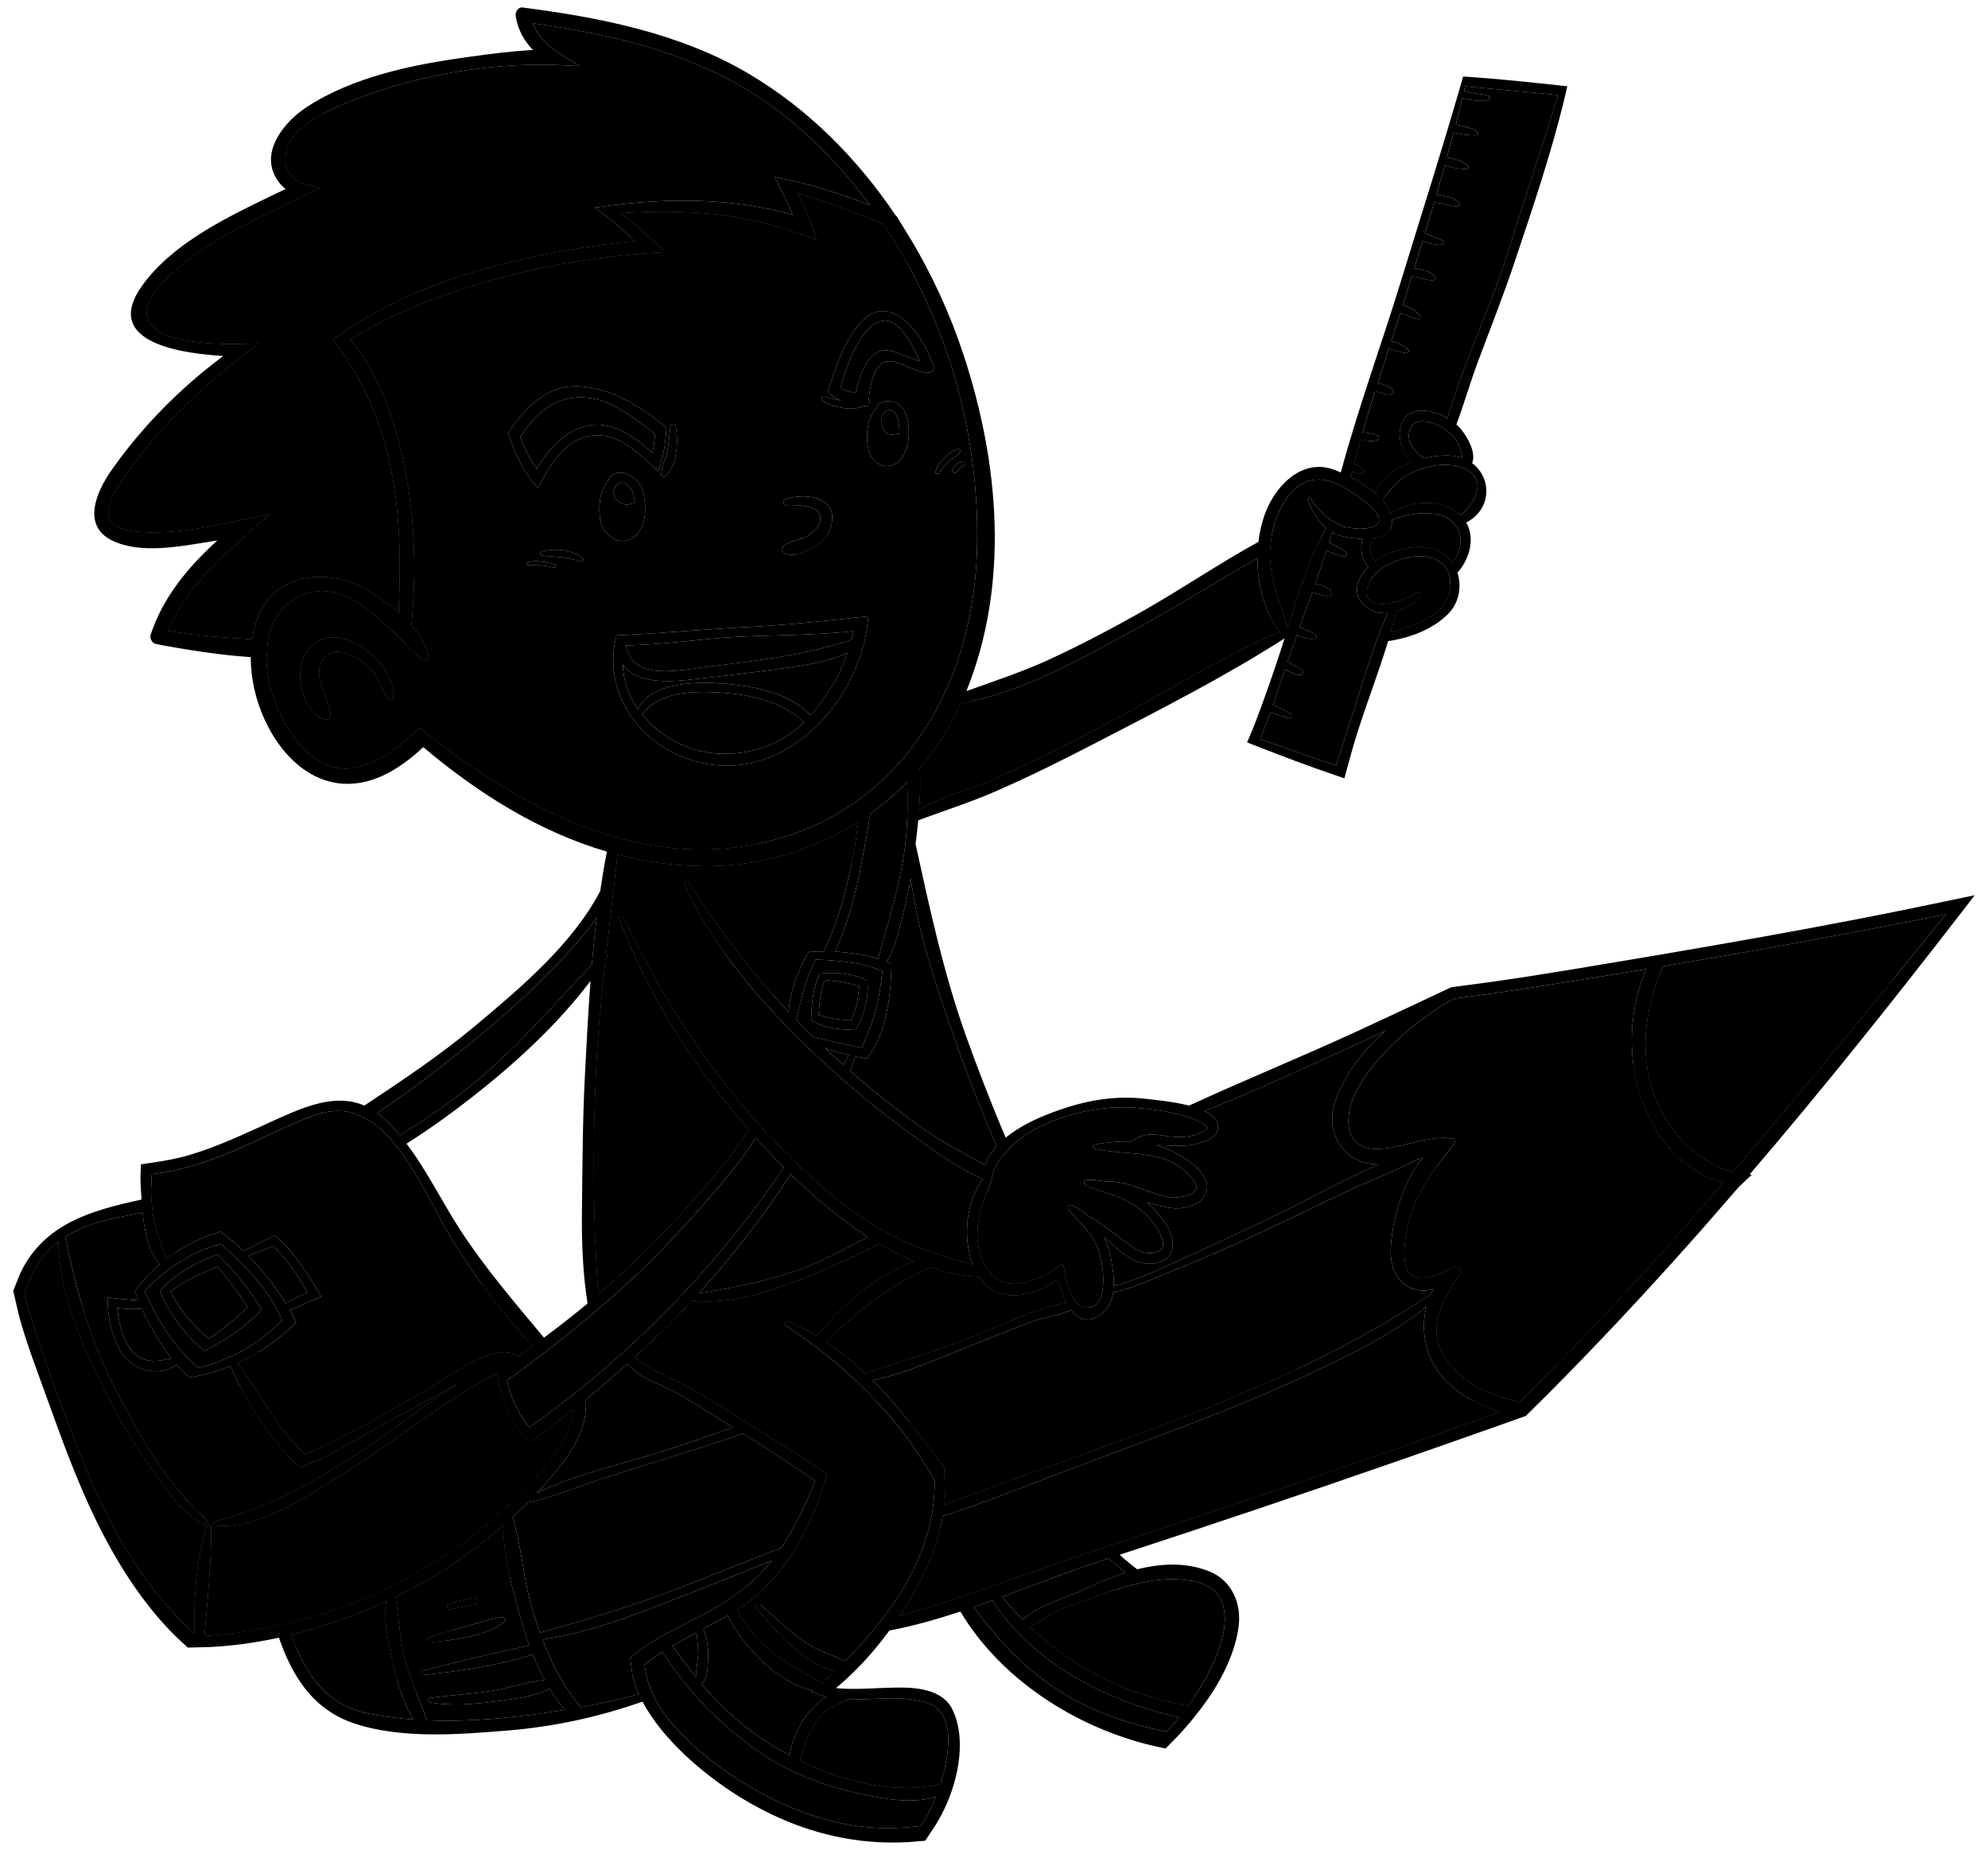 <?xml version="1.0" encoding="UTF-8"?>
<!DOCTYPE svg PUBLIC "-//W3C//DTD SVG 1.1//EN" "http://www.w3.org/Graphics/SVG/1.1/DTD/svg11.dtd">
<!-- Creator: CorelDRAW X5 -->
<?xml-stylesheet href="kidonpensil.css" type="text/css"?>
<svg xmlns="http://www.w3.org/2000/svg" xml:space="preserve" width="230px" height="214px" style="shape-rendering:geometricPrecision; text-rendering:geometricPrecision; image-rendering:optimizeQuality; fill-rule:evenodd; clip-rule:evenodd"
viewBox="0 0 230 214.001"
 xmlns:xlink="http://www.w3.org/1999/xlink">
 <g id="Layer_x0020_1">
  <g id="_1139513328">
   <path id="_1139596416" class="fil0" d="M99.008 45.456c0.255,-1.2 0.63,-2.311 1.045,-3.093 1.774,-3.341 3.853,-1.228 6.372,-0.596 -0.937,-2.029 -2.594,-5.327 -4.658,-4.57 -1.629,0.596 -2.594,2.522 -3.256,4.009 -0.534,1.194 -0.928,2.42 -1.276,3.657 0.376,0.201 0.77,0.367 1.2,0.477 0.196,0.05 0.385,0.087 0.573,0.117z"/>
   <path id="_1139596776" class="fil1" d="M103.446 47.704c-0.589,-0.535 -1.09,-0.169 -1.406,0.347 -0.078,0.594 -0.054,1.282 0.25,1.757 0.424,0.669 1.042,0.451 1.702,0.371 0.021,-0.002 0.038,0.005 0.057,0.005 0.021,-0.396 0.001,-0.787 -0.067,-1.155 -0.083,-0.442 -0.184,-1.006 -0.536,-1.325z"/>
   <path id="_1139596536" class="fil2" d="M74.291 82.654c2.113,2.563 5.309,4.287 8.64,4.507 3.748,0.247 7.423,-0.99 10.109,-3.614 -2.564,-2.464 -6.417,-3.249 -9.876,-3.443 -3.091,-0.174 -6.887,-0.126 -8.873,2.55z"/>
   <path id="_1137911392" class="fil3" d="M106.426 88.844c0.094,1.598 0.037,3.243 -0.089,4.86 2.607,-1.724 6.132,-2.408 8.885,-3.669 4.043,-1.853 8.033,-3.813 11.968,-5.885 6.914,-3.643 13.668,-7.908 20.823,-11.097 -1.71,-2.324 -2.541,-5.43 -2.535,-8.464 -1.335,0.761 -2.668,1.514 -3.971,2.294 -3.576,2.135 -7.158,4.271 -10.814,6.268 -5.939,3.243 -12.67,6.998 -19.493,8.203 -1.259,2.751 -2.872,5.261 -4.775,7.489z"/>
   <path id="_1137909856" class="fil4" d="M149.002 72.603c1.209,-3.938 2.415,-8.032 4.455,-11.545 -0.152,-0.119 -0.291,-0.24 -0.41,-0.357 -0.87,-0.882 -1.326,-1.804 -1.781,-2.928 -0.085,-0.202 0.231,-0.311 0.337,-0.143 0.548,0.859 1.345,1.742 2.151,2.366 0.489,0.377 1.102,0.604 1.643,0.912 1.036,0.241 2.289,0.371 3.22,0.105 2.46,-0.699 -0.719,-3.063 -1.3,-3.465 -0.455,-0.313 -0.95,-0.652 -1.478,-0.966l-1.075 -0.569c-1.135,-0.517 -2.349,-0.775 -3.537,-0.309 -2.261,0.888 -3.6,3.604 -4.088,6.157l-0.21 1.899c-0.005,0.201 -0.004,0.397 0.005,0.587 0.122,3.035 1.188,5.477 2.069,8.257z"/>
   <path id="_1137909808" class="fil5" d="M163.405 53.407c-2.256,-1.781 -2.059,-6.307 1.544,-5.885 0.872,0.102 1.748,0.393 2.528,0.844 1.9,-6.587 5.027,-12.869 7.059,-19.4 1.853,-5.992 3.892,-11.953 5.72,-17.963 -0.244,-0.027 -0.495,-0.058 -0.739,-0.083 -3.332,-0.34 -6.684,-0.611 -10.022,-0.932 -0.04,0.178 -0.086,0.357 -0.125,0.535 0.007,0.001 0.019,-0.001 0.026,0 0.442,0.103 0.885,0.214 1.332,0.289 0.482,0.083 0.971,0.104 1.439,0.248 0.237,0.072 0.25,0.42 0,0.489 -0.937,0.26 -2.059,0.002 -2.995,-0.19 -0.237,1.016 -0.488,2.03 -0.745,3.043 0.852,0.182 1.669,0.379 2.441,0.776 0.23,0.12 0.118,0.482 -0.132,0.48 -0.865,-0.005 -1.709,-0.11 -2.554,-0.34 -0.25,0.966 -0.521,1.93 -0.784,2.894 0.006,-0.001 0.006,-0.001 0.013,0 0.865,0.156 1.722,0.376 2.408,0.932 0.171,0.137 0.026,0.417 -0.172,0.415 -0.837,-0.012 -1.695,-0.162 -2.5,-0.413 0,-0.001 0,-0.002 0,-0.002 -0.317,1.134 -0.639,2.265 -0.97,3.397 0.046,-0.002 0.099,0.001 0.139,0.007 0.824,0.129 1.893,0.269 2.513,0.862 0.178,0.174 0.026,0.419 -0.185,0.445 -0.554,0.067 -1.055,-0.164 -1.59,-0.278 -0.35,-0.076 -0.819,-0.048 -1.102,-0.261 -0.363,1.222 -0.732,2.44 -1.095,3.659 0.679,0.263 1.352,0.557 2.039,0.827 0.27,0.109 0.231,0.484 -0.072,0.511 -0.798,0.074 -1.512,-0.137 -2.23,-0.463 -0.324,1.069 -0.653,2.13 -0.977,3.194 0.046,-0.006 0.099,-0.015 0.151,-0.006 0.739,0.119 1.735,0.322 2.244,0.924 0.151,0.181 0.052,0.433 -0.191,0.451 -0.765,0.06 -1.558,-0.314 -2.309,-0.428 -0.066,-0.011 -0.119,-0.034 -0.165,-0.059 -0.171,0.559 -0.344,1.123 -0.515,1.683 -0.171,0.56 -0.35,1.117 -0.528,1.677 0.752,0.246 1.577,0.588 1.987,1.3 0.099,0.183 -0.066,0.361 -0.257,0.328 -0.706,-0.12 -1.326,-0.528 -2.013,-0.715 -0.35,1.088 -0.706,2.173 -1.056,3.26 0.7,0.136 1.419,0.496 1.933,0.984 0.191,0.18 -0.013,0.433 -0.231,0.399 -0.666,-0.104 -1.345,-0.275 -1.972,-0.527 0,-0.001 0,-0.005 -0.006,-0.007 -0.436,1.338 -0.872,2.68 -1.3,4.021 0,0 0.007,-0.001 0.014,0 0.343,0.056 0.679,0.172 1.016,0.288 0.37,0.13 0.659,0.285 0.791,0.67 0.033,0.09 -0.02,0.201 -0.099,0.246 -0.356,0.195 -0.686,0.105 -1.056,-0.007 -0.302,-0.093 -0.606,-0.176 -0.909,-0.257 -0.027,-0.005 -0.033,-0.017 -0.053,-0.024 -0.145,0.445 -0.291,0.889 -0.436,1.336 -0.363,1.143 -0.686,2.302 -1.003,3.464 0.27,-0.063 0.581,0.051 0.852,0.089 0.317,0.045 0.626,0.096 0.904,0.26 0.165,0.1 0.178,0.363 0,0.462 -0.356,0.198 -0.758,0.181 -1.148,0.13 -0.304,-0.041 -0.587,-0.04 -0.804,-0.221 -0.265,0.977 -0.522,1.954 -0.785,2.929 0.237,0.051 0.488,0.169 0.653,0.266 0.171,0.102 0.429,0.259 0.482,0.472 0.066,0.1 0.019,0.221 -0.073,0.279 -0.178,0.174 -0.547,0.091 -0.745,0.048 -0.151,-0.03 -0.376,-0.085 -0.567,-0.165 -0.053,0.198 -0.106,0.398 -0.165,0.595 1.003,0.506 2.065,1.148 2.936,1.911 0.383,-1.736 2.197,-2.978 4.215,-3.692z"/>
   <path id="_1137910072" class="fil6" d="M162.08 51.313c-0.272,0.483 -0.575,0.95 -1.01,1.35 -0.587,0.537 -1.597,-0.013 -2.066,-0.41 -0.409,-0.35 -0.699,-0.793 -0.917,-1.29 -0.237,-0.026 -0.456,-0.053 -0.633,-0.2 -0.265,0.977 -0.522,1.954 -0.785,2.929 0.237,0.051 0.488,0.169 0.653,0.266 0.171,0.102 0.429,0.259 0.482,0.472 0.066,0.1 0.019,0.221 -0.073,0.279 -0.178,0.174 -0.547,0.091 -0.745,0.048 -0.151,-0.03 -0.376,-0.085 -0.567,-0.165 -0.053,0.198 -0.106,0.398 -0.165,0.595 1.003,0.506 2.065,1.148 2.936,1.911 0.383,-1.736 2.197,-2.978 4.215,-3.692 -0.666,-0.524 -1.115,-1.289 -1.325,-2.094z"/>
   <path id="_1137909784" class="fil7" d="M61.04 173.819c-0.568,0.567 -1.145,1.124 -1.735,1.669 1.031,3.267 1.212,6.954 2.165,10.246 0.306,1.056 0.637,2.096 1,3.118 5.623,-1.572 11.12,-3.203 16.579,-5.342 3.775,-1.48 7.535,-3.004 11.321,-4.459 1.631,-2.435 2.884,-5.05 3.931,-7.759 -0.358,-0.256 -0.717,-0.509 -1.081,-0.757 -2.388,-1.624 -4.818,-3.188 -7.267,-4.719 -2.626,0.928 -5.295,1.744 -7.896,2.572 -2.903,0.922 -5.813,1.821 -8.708,2.767 -2.74,0.895 -5.487,2.056 -8.309,2.662z"/>
   <path id="_1137910456" class="fil8" d="M79.391 78.662c-2.513,0.262 -6.079,0.272 -7.332,-1.812 0.058,1.726 0.53,3.428 1.625,5.01 0.048,0.069 0.099,0.133 0.148,0.201 1.252,-2.924 6.057,-3.181 8.737,-3.051 3.86,0.187 8.412,0.835 11.216,3.742 1.854,-2.121 3.361,-4.563 4.284,-7.234 -2.639,1.196 -5.758,1.567 -8.547,1.938 -3.367,0.448 -6.751,0.854 -10.13,1.206z"/>
   <path id="_1137910144" class="fil3" d="M69.227 149.716c0.326,-0.283 0.653,-0.566 0.977,-0.853 3.745,-3.335 7.247,-6.872 10.547,-10.646 2.12,-2.426 4.174,-4.859 5.868,-7.538 -6.331,-7.215 -11.588,-15.379 -14.984,-24.373 -0.107,-0.285 0.36,-0.481 0.49,-0.207 3.963,8.342 9.071,16.446 15.207,23.408l0.797 0.893c0.287,0.314 0.573,0.632 0.866,0.945 0.801,0.855 1.623,1.702 2.46,2.535l0.771 0.754c2.667,2.581 5.523,4.977 8.666,6.94 0.345,0.216 0.69,0.413 1.036,0.612l1.406 0.761c2.963,1.507 5.971,2.471 9.195,3.319 -1.161,-3.077 -0.79,-7.282 1.212,-9.9 -2.806,-1.131 -5.414,-3.053 -7.761,-4.75 -2.835,-2.053 -5.594,-4.219 -8.235,-6.519l-0.802 -0.715c-0.373,-0.332 -0.752,-0.657 -1.121,-0.994 -6.528,-6.015 -12.872,-12.868 -16.636,-21.004 -0.163,-0.352 0.312,-0.644 0.526,-0.307 3.4,5.355 7.217,10.378 11.531,14.982 0.112,-1.98 0.828,-4.155 1.82,-6.07l0.478 -0.873 1.307 -0.058c0.158,-0.004 0.319,-0.001 0.477,-0.001 1.766,-3.722 2.804,-7.752 3.503,-11.802 0.182,-1.041 0.318,-2.112 0.452,-3.19 -5.196,3.324 -11.348,5.173 -17.812,5.126 -3.462,-0.026 -6.797,-0.5 -10.008,-1.338 -0.42,3.839 -0.896,7.665 -1.329,11.499 0.117,0.104 0.174,0.27 0.07,0.433 -0.046,0.071 -0.097,0.141 -0.143,0.213 -0.493,4.424 -0.917,8.857 -1.113,13.334 -0.372,8.547 -0.328,16.925 0.28,25.384z"/>
   <path id="_1137910528" class="fil4" d="M69.443 60.09c-0.217,-1.248 -0.126,-3.34 0.859,-4.411 0.733,-1.87 3.331,-0.898 3.972,0.881 0.563,1.56 0.632,4.359 -0.844,5.508 -1.676,1.305 -3.661,-0.103 -3.986,-1.977zm-0.639 -9.736c-2.817,0.215 -4.481,2.375 -5.857,4.799l-0.706 1.297 -0.83 -0.977c-0.807,-1.075 -1.493,-2.389 -2.024,-3.732l-0.589 -1.69 0.84 -1.179c1.734,-2.255 3.927,-4.041 6.498,-4.174 3.403,-0.175 6.83,1.576 9.756,3.801l1.215 0.97 -0.141 1.619c-0.099,0.769 -0.247,1.538 -0.448,2.28l-0.364 1.146 -1.018 -0.941c-1.92,-1.754 -3.991,-3.396 -6.332,-3.217zm-1.643 14.6c-0.844,-0.253 -1.678,-0.48 -2.565,-0.537 -0.646,-0.043 -1.296,-0.05 -1.931,-0.174 -0.224,-0.045 -0.203,-0.376 0,-0.433 1.485,-0.416 3.439,-0.276 4.694,0.68 0.213,0.163 0.102,0.552 -0.197,0.464zm-3.123 0.693c-0.537,-0.139 -1.085,-0.234 -1.641,-0.255 -0.436,-0.019 -0.88,0.024 -1.312,-0.032 -0.18,-0.025 -0.252,-0.289 -0.045,-0.34 0.97,-0.244 2.152,-0.014 3.1,0.252 0.242,0.067 0.141,0.439 -0.103,0.376zm13.518 -16.298c0.037,-0.33 0.57,-0.475 0.634,-0.085 0.275,1.704 0.217,4.587 -1.196,5.822 -0.178,0.157 -0.519,0.067 -0.502,-0.207 0.057,-0.908 0.523,-1.737 0.698,-2.632 0.189,-0.959 0.257,-1.928 0.366,-2.898zm8.753 23.19c4.277,-0.219 8.49,-0.644 12.708,-1.093l1.448 -0.156 -0.177 1.521c-0.069,0.426 -0.156,0.854 -0.255,1.278 0.006,0.094 -0.018,0.19 -0.063,0.276 -2.039,8.218 -9.674,15.619 -18.307,13.981 -7.017,-1.331 -11.557,-7.38 -10.584,-13.701l0.244 -1.15 1.104 -0.053c4.626,-0.235 9.229,-0.664 13.882,-0.904zm4.252 -9.28c0.686,-0.748 2.009,-0.731 2.871,-1.267 0.621,-0.385 1.318,-0.951 1.459,-1.715 0.358,-1.944 -2.752,-1.867 -3.907,-1.843 -0.413,0.009 -0.444,-0.552 -0.092,-0.682 1.893,-0.699 5.634,-0.477 5.392,2.42 -0.092,1.119 -0.683,2.085 -1.571,2.76 -0.953,0.724 -2.93,1.743 -4.071,0.967 -0.222,-0.151 -0.268,-0.438 -0.08,-0.641zm4.876 -17.421c0.592,0.234 1.202,0.407 1.831,0.484 -0.128,-0.058 -0.254,-0.117 -0.378,-0.183l-1.124 -0.707 0.385 -1.265c0.697,-2.231 1.566,-4.479 2.987,-6.345 3.635,-4.78 7.66,0.846 8.876,4.543 0.118,0.358 -0.198,0.781 -0.578,0.759 -1.486,-0.085 -2.503,-0.878 -3.896,-1.248 -2.066,-0.549 -2.575,1.637 -2.871,3.097 -0.037,0.18 -0.063,0.367 -0.089,0.554l-0.061 0.7c0.105,0.1 0.143,0.275 0.011,0.38 -0.015,0.012 -0.033,0.021 -0.05,0.033l-0.031 0.369 -0.491 -0.05c-1.462,0.678 -3.419,0.132 -4.763,-0.544 -0.315,-0.159 -0.091,-0.71 0.243,-0.576zm13.738 7.23c0.469,-0.445 1.033,-0.984 1.685,-1.124 0.219,-0.047 0.343,0.193 0.208,0.357 -0.394,0.483 -0.982,0.798 -1.428,1.234 -0.376,0.365 -0.689,0.756 -0.99,1.183 -0.112,0.161 -0.437,0.128 -0.41,-0.111 0.063,-0.608 0.504,-1.129 0.934,-1.539zm2.414 0.628c-0.091,0.209 -0.318,0.315 -0.487,0.456 -0.168,0.138 -0.32,0.287 -0.459,0.452 -0.244,0.283 -0.631,-0.123 -0.406,-0.405 0.253,-0.318 0.709,-0.87 1.159,-0.841 0.182,0.012 0.262,0.178 0.194,0.338zm-7.29 -0.693c-1.143,1.527 -3.189,1.058 -3.745,-0.772 -0.456,-1.502 -0.328,-3.682 0.776,-4.952 0.168,-0.467 0.508,-0.826 1.145,-0.869 0.883,-0.059 1.702,0.228 2.122,1.059 0.785,1.554 0.781,4.095 -0.298,5.535zm-58.782 27.612c-0.026,0.253 -0.369,0.494 -0.574,0.237 -1.07,-1.332 -1.274,-3.145 -2.835,-4.16 -1.063,-0.693 -2.936,-1.895 -4.191,-0.927 -2.343,1.808 0.174,4.869 0.332,6.896 0.03,0.377 -0.39,0.656 -0.731,0.557 -1.869,-0.54 -2.872,-3.344 -2.823,-5.118 0.047,-1.651 0.659,-3.281 2.229,-4.033 1.874,-0.9 3.95,0.017 5.485,1.143 1.491,1.095 3.32,3.426 3.107,5.404zm26.151 16.332c5.726,1.546 11.719,1.846 17.844,0.214 3.855,-1.025 7.23,-2.701 10.133,-4.871l1.403 -1.123c1.419,-1.202 2.709,-2.531 3.872,-3.965l1.096 -1.429c4.358,-6.032 6.687,-13.658 6.997,-21.553 0.523,-13.362 -3.302,-27.124 -10.798,-38.263 -3.24,-1.377 -6.547,-2.597 -9.921,-3.583 0.554,1.022 1.051,2.075 1.465,3.154l0.717 2.2 -1.748 -0.611c-3.26,-1.102 -6.567,-2 -10.16,-2.337 -3.589,-0.337 -7.16,-0.351 -10.721,-0.097 1.254,0.932 2.47,1.951 3.609,3.037l1.448 1.449 -2.011 0.117c-0.142,0.011 -0.286,0.018 -0.429,0.03 -5.094,0.448 -10.178,1.211 -15.144,2.46 -6.498,1.638 -13.038,3.937 -18.763,7.501 2.806,3.417 4.59,7.893 5.629,11.936 1.767,6.868 2.106,14.03 1.426,21.073 -0.001,0.009 -0.005,0.017 -0.005,0.026 0.951,1.062 1.704,2.25 1.97,3.54 0.092,0.458 -0.407,0.733 -0.755,0.441 -3.732,-3.138 -8.901,-10.518 -14.753,-6.973 -1.791,1.085 -2.708,2.81 -3.058,4.724l-0.17 2.082c0.022,1.633 0.364,3.287 0.87,4.719 1.428,4.038 4.981,9.261 10.018,7.802 2.289,-0.664 4.11,-1.967 5.751,-3.514l1.019 -1.013 1.55 1.23c6.177,4.818 13.136,9.084 20.564,11.3l1.055 0.299z"/>
   <path id="_1137910312" class="fil9" d="M45.518 80.614c-0.026,0.253 -0.369,0.494 -0.574,0.237 -1.07,-1.332 -1.274,-3.145 -2.835,-4.16 -1.063,-0.693 -2.936,-1.895 -4.191,-0.927 -2.343,1.808 0.174,4.869 0.332,6.896 0.03,0.377 -0.39,0.656 -0.731,0.557 -1.869,-0.54 -2.872,-3.344 -2.823,-5.118 0.047,-1.651 0.659,-3.281 2.229,-4.033 1.874,-0.9 3.95,0.017 5.485,1.143 1.491,1.095 3.32,3.426 3.107,5.404zm10.001 -10.957c-2.049,-9.409 -1.977,-19.135 -4.949,-28.366 -0.107,-0.33 0.122,-0.553 0.387,-0.6 3.302,-3.202 8.439,-3.494 12.659,-4.658 3.337,-0.921 6.737,-1.584 10.175,-1.993 3.296,-0.392 6.635,0.027 9.914,-0.399 -0.517,-1.398 -1.509,-2.531 -2.009,-3.954 -0.11,-0.315 0.176,-0.628 0.483,-0.634 6.103,-0.116 12.174,0.932 18.253,1.341 1.59,0.106 3.196,0.235 4.761,0.498 -0.919,-1.691 -1.906,-3.343 -2.978,-4.936 -3.24,-1.377 -6.547,-2.597 -9.921,-3.583 0.554,1.022 1.051,2.075 1.465,3.154l0.717 2.2 -1.748 -0.611c-3.26,-1.102 -6.567,-2 -10.16,-2.337 -3.589,-0.337 -7.16,-0.351 -10.721,-0.097 1.254,0.932 2.47,1.951 3.609,3.037l1.448 1.449 -2.011 0.117c-0.142,0.011 -0.286,0.018 -0.429,0.03 -5.094,0.448 -10.178,1.211 -15.144,2.46 -6.498,1.638 -13.038,3.937 -18.763,7.501 2.806,3.417 4.59,7.893 5.629,11.936 1.767,6.868 2.106,14.03 1.426,21.073 -0.001,0.009 -0.005,0.017 -0.005,0.026 0.951,1.062 1.704,2.25 1.97,3.54 0.092,0.458 -0.407,0.733 -0.755,0.441 -3.732,-3.138 -8.901,-10.518 -14.753,-6.973 -1.791,1.085 -2.708,2.81 -3.058,4.724l-0.17 2.082c0.022,1.633 0.364,3.287 0.87,4.719 1.428,4.038 4.981,9.261 10.018,7.802 2.289,-0.664 4.11,-1.967 5.751,-3.514l1.019 -1.013 1.55 1.23c6.177,4.818 13.136,9.084 20.564,11.3l1.055 0.299c5.21,1.406 10.643,1.778 16.194,0.605 -6.893,-0.476 -13.567,-2.772 -19.232,-7.486 -6.224,-5.179 -11.365,-12.397 -13.113,-20.408z"/>
   <path id="_1137910264" class="fil9" d="M93.878 64.283c0.612,-0.063 1.533,-0.229 1.893,-0.8 0.315,-0.498 0.168,-1.063 -0.099,-1.573 -0.255,0.386 -0.579,0.732 -0.959,1.023 -0.645,0.49 -1.756,1.113 -2.763,1.226 0.628,0.154 1.287,0.191 1.928,0.124z"/>
   <path id="_1137910168" class="fil1" d="M81.839 77.124c5.737,-0.697 11.219,-1.318 16.684,-3.13 0.08,-0.33 0.156,-0.658 0.221,-0.987 -4.492,0.494 -9.145,0.433 -13.446,0.657 -4.167,0.217 -8.571,0.933 -12.884,0.985 0.737,4.225 6.289,2.856 9.424,2.476z"/>
   <path id="_1137913696" class="fil7" d="M77.124 160.531c-1.084,-0.502 -2.276,-0.937 -3.253,-1.635 -0.504,-0.36 -0.915,-0.742 -1.257,-1.148 -1.58,1.408 -3.198,2.793 -4.854,4.146 0.361,3.811 -2.432,7.3 -5.019,10.14 -0.211,0.233 -0.436,0.455 -0.653,0.685 4.566,-2.259 9.984,-3.383 14.759,-4.895 2.675,-0.846 5.314,-1.779 7.948,-2.731 -0.77,-0.476 -1.539,-0.95 -2.311,-1.421 -1.757,-1.071 -3.491,-2.275 -5.36,-3.142z"/>
   <path id="_1137913744" class="fil1" d="M73.453 58.105c-0.014,-0.137 -0.037,-0.27 -0.063,-0.398 -0.096,-0.472 -0.219,-1.052 -0.574,-1.41 -0.513,-0.515 -0.967,-0.567 -1.39,-0.357 -0.403,0.578 -0.679,1.215 -0.099,1.847 0.628,0.687 1.367,0.724 2.126,0.318z"/>
   <path id="_1137913408" class="fil0" d="M75.63 51.583c0.07,-0.455 0.115,-0.915 0.151,-1.378 -2.734,-2.089 -5.489,-4.401 -8.936,-4.232 -3.187,0.157 -5.049,2.196 -6.664,4.56 0.493,1.343 1.107,2.624 1.923,3.684 1.435,-2.394 3.358,-4.434 5.91,-4.988 2.609,-0.565 5.238,1.122 7.462,3.145 0.06,-0.259 0.112,-0.522 0.154,-0.791z"/>
   <path id="_1137912976" class="fil10" d="M34.278 67.128c3.228,-1.042 6.71,-0.048 9.428,1.872 0.756,0.533 1.593,1.153 2.396,1.847 0.292,-6.201 0.223,-12.379 -1.309,-18.45 -1.173,-4.655 -3.013,-8.578 -5.627,-12.219l-0.674 -0.911 1.272 -0.898c5.744,-3.896 12.478,-6.404 19.161,-8.033 4.78,-1.166 9.646,-1.993 14.547,-2.446 -1.136,-1.068 -2.307,-2.091 -3.527,-3.047l-1.113 -0.836 1.734 -0.236c6.944,-0.875 14.435,-0.862 21.155,1.091 -0.457,-1.02 -0.922,-2.035 -1.416,-3.04l-0.684 -1.351 1.787 0.379c3.142,0.718 6.227,1.703 9.232,2.878 -0.117,-0.157 -0.224,-0.32 -0.344,-0.475 -4.657,-6.145 -10.492,-11.522 -17.509,-14.842 -6.679,-3.158 -13.882,-4.72 -21.16,-5.721 0.498,1.254 1.374,2.219 2.42,3.04l2.995 1.919 -3.245 -0.158c-7.631,-0.155 -15.542,1.265 -22.386,3.888 -2.737,1.049 -8.622,3.314 -8.382,7.188 0.074,1.224 0.744,2.016 1.698,2.52l2.283 0.68 -2.164 1.011c-0.535,0.256 -1.07,0.515 -1.599,0.776 -4.794,2.361 -10.069,4.795 -13.896,8.628 -1.065,1.067 -2.948,3.006 -2.228,4.719 0.921,2.19 4.557,2.564 6.568,2.751 1.362,0.125 2.73,0.143 4.098,0.119l2.169 -0.06 -2.033 1.559c-5.118,4.023 -9.956,8.663 -13.549,13.968 -0.787,1.162 -2.321,3.19 -1.736,4.719 0.459,1.2 2.213,1.463 3.318,1.547 4.083,0.312 8.029,-0.52 11.975,-1.365l3.289 -0.68 -2.752 2.464c-3.637,3.228 -7.23,6.555 -8.997,11.048 3.219,0.548 6.449,0.772 9.68,0.963 0.431,-3.024 1.902,-5.767 5.12,-6.807z"/>
   <path id="_1137912856" class="fil0" d="M66.779 28.041c-5.074,0.344 -10.12,0.934 -15.15,1.67 -5.837,0.854 -12.23,4.637 -18.186,3.376 -0.272,-0.059 -0.412,-0.365 -0.35,-0.617 1.515,-6.106 9.41,-8.824 14.603,-11.679 -3.522,-0.507 -10.32,0.194 -11.074,-3.456 -0.312,-1.511 0.053,-2.939 0.847,-4.227 -2.361,1.26 -4.589,3.048 -4.439,5.461 0.074,1.224 0.744,2.016 1.698,2.52l2.283 0.68 -2.164 1.011c-0.535,0.256 -1.07,0.515 -1.599,0.776 -4.794,2.361 -10.069,4.795 -13.896,8.628 -1.065,1.067 -2.948,3.006 -2.228,4.719 0.921,2.19 4.557,2.564 6.568,2.751 1.362,0.125 2.73,0.143 4.098,0.119l2.169 -0.06 -2.033 1.559c-5.118,4.023 -9.956,8.663 -13.549,13.968 -0.787,1.162 -2.321,3.19 -1.736,4.719 0.459,1.2 2.213,1.463 3.318,1.547 4.083,0.312 8.029,-0.52 11.975,-1.365l3.289 -0.68 -2.752 2.464c-3.637,3.228 -7.23,6.555 -8.997,11.048 3.219,0.548 6.449,0.772 9.68,0.963 0.431,-3.024 1.902,-5.767 5.119,-6.807 3.229,-1.042 6.711,-0.048 9.429,1.872 0.756,0.533 1.593,1.153 2.396,1.847 0.292,-6.201 0.223,-12.379 -1.309,-18.45 -1.173,-4.655 -3.013,-8.578 -5.627,-12.219l-0.674 -0.911 1.272 -0.898c5.744,-3.896 12.478,-6.404 19.161,-8.033 4.78,-1.166 9.646,-1.993 14.547,-2.446 -0.116,-0.109 -0.236,-0.208 -0.351,-0.317 -2.178,0.074 -4.361,0.332 -6.343,0.465z"/>
   <path id="_1137913144" class="fil3" d="M104.421 105.954c-0.47,1.75 -0.826,3.75 -1.857,5.265l0.578 0.221 -0.039 1.305c-0.138,2.994 -0.633,6.1 -2.035,8.55l-0.75 1.129 -0.998 -0.15c-0.13,-0.024 -0.261,-0.054 -0.391,-0.081 -0.13,0.57 -0.33,1.135 -0.573,1.683 2.661,2.322 5.42,4.535 8.304,6.575 2.357,1.665 4.844,2.974 7.325,4.325 0.252,-0.793 0.715,-1.512 1.298,-2.163 -0.119,-0.3 -0.24,-0.601 -0.361,-0.894 -1.591,-3.801 -3.107,-7.635 -4.463,-11.524 -2.05,-5.888 -4.264,-12.266 -5.091,-18.614 -0.254,1.472 -0.562,2.937 -0.947,4.372z"/>
   <path id="_1137913264" class="fil11" d="M126.923 81.43c-4.592,2.197 -10.063,5.779 -15.387,4.808 -0.252,-0.046 -0.439,-0.376 -0.351,-0.615 0.53,-1.416 1.031,-2.96 1.324,-4.531 -0.435,0.097 -0.872,0.185 -1.307,0.262 -1.259,2.751 -2.872,5.261 -4.775,7.489 0.094,1.598 0.037,3.243 -0.089,4.86 2.607,-1.724 6.132,-2.408 8.885,-3.669 4.043,-1.853 8.033,-3.813 11.968,-5.885 6.914,-3.643 13.668,-7.908 20.823,-11.097 -0.429,-0.583 -0.803,-1.217 -1.122,-1.885 -6.444,3.845 -13.206,7.024 -19.969,10.261z"/>
   <path id="_1137913456" class="fil11" d="M99.773 139.014c-4.491,-3.382 -8.564,-7.474 -11.806,-12.073 -2.418,-3.428 -5.772,-7.812 -6.708,-11.983 -0.527,-2.346 0.439,-4.69 2.546,-4.733 -1.774,-2.478 -3.345,-5.086 -4.619,-7.841 -0.163,-0.352 0.312,-0.644 0.526,-0.307 2.884,4.544 6.073,8.847 9.608,12.859 -0.921,-3.139 -0.601,-6.541 2.055,-8.789 2.248,-1.902 4.991,-4.035 7.198,-6.494 0.091,-0.465 0.177,-0.931 0.256,-1.397 0.182,-1.041 0.318,-2.112 0.452,-3.19 -5.196,3.324 -11.348,5.173 -17.812,5.126 -3.462,-0.026 -6.797,-0.5 -10.008,-1.338 -0.42,3.839 -0.896,7.665 -1.329,11.499 0.117,0.104 0.174,0.27 0.07,0.433 -0.046,0.071 -0.097,0.141 -0.143,0.213 -0.493,4.424 -0.917,8.857 -1.113,13.334 -0.372,8.547 -0.328,16.925 0.28,25.384 0.326,-0.283 0.653,-0.566 0.977,-0.853 3.745,-3.335 7.247,-6.872 10.547,-10.646 2.12,-2.426 4.174,-4.859 5.868,-7.538 -6.331,-7.215 -11.588,-15.379 -14.984,-24.373 -0.107,-0.285 0.36,-0.481 0.49,-0.207 3.963,8.342 9.071,16.446 15.207,23.408l0.797 0.893c0.287,0.314 0.573,0.632 0.866,0.945 0.801,0.855 1.623,1.702 2.46,2.535l0.771 0.754c2.667,2.581 5.523,4.977 8.666,6.94 0.345,0.216 0.69,0.413 1.036,0.612l1.406 0.761c2.963,1.507 5.971,2.471 9.195,3.319 -0.008,-0.02 -0.014,-0.043 -0.022,-0.063 -4.493,-1.928 -8.678,-4.132 -12.734,-7.188z"/>
   <path id="_1137913168" class="fil12" d="M99.41 114.086c-0.511,-0.148 -1.019,-0.3 -1.546,-0.4 -0.807,-0.156 -1.625,-0.261 -2.445,-0.344 -0.188,0.534 -0.36,1.074 -0.455,1.651 -0.133,0.802 -0.201,1.604 -0.255,2.408 0.598,0.152 1.191,0.332 1.801,0.437 0.652,0.113 1.305,0.152 1.959,0.194 0.283,-0.65 0.528,-1.316 0.683,-2.036 0.133,-0.625 0.187,-1.27 0.257,-1.91z"/>
   <path id="_1137913024" class="fil4" d="M114.655 136.703c-1.215,2.861 -2.242,5.956 -1.006,9.032 0.142,0.353 0.301,0.661 0.472,0.939l0.836 0.986c1.933,1.632 4.839,0.543 7.179,-0.92l0.872 -0.579 0.209 1.209c0.078,0.4 0.171,0.798 0.298,1.186 0.319,0.979 0.908,2.73 2.261,2.688 0.978,-0.027 1.54,-0.68 1.715,-1.603 0.3,-1.582 0.118,-3.285 -0.337,-4.822 -0.628,-2.121 -2.146,-3.237 -3.528,-4.853 -0.194,-0.227 -0.014,-0.706 0.328,-0.565 0.742,0.308 1.387,0.736 1.955,1.241 1.446,0.826 2.718,1.831 4.058,2.828 0.678,0.503 1.483,1.207 2.327,1.404 0.743,0.174 2.382,0.122 2.257,-1.004 -0.178,-1.606 -1.612,-3.158 -2.83,-4.109 -1.825,-1.423 -4.059,-1.742 -6.115,-2.654 -0.326,-0.145 -0.139,-0.621 0.169,-0.631 0.711,-0.019 1.435,0.053 2.156,0.207 1.689,-0.15 3.332,0.576 4.915,1.108 1.022,0.343 2.226,0.853 3.326,0.728 0.867,-0.096 2.922,-0.482 2.024,-1.801 -2.734,-4.028 -7.525,-2.911 -11.576,-3.847 -0.233,-0.054 -0.247,-0.441 0,-0.483 1.351,-0.236 2.8,-0.385 4.237,-0.341 0.97,-0.744 2.019,-0.954 3.376,-0.742 1.546,0.241 2.992,0.412 4.474,-0.202 0.372,-0.155 1.494,-0.52 0.738,-0.977 -0.605,-0.367 -1.276,-0.661 -1.982,-0.902l-1.729 -0.48c-1.495,-0.332 -3.05,-0.5 -4.434,-0.609 -4.486,-0.361 -10.89,1.107 -14.443,4.608l-1.05 1.208c-0.315,0.436 -0.593,0.893 -0.822,1.375l-0.33 1.377z"/>
   <path id="_1137913216" class="fil9" d="M124.31 144.985c-0.061,-0.04 -0.122,-0.08 -0.187,-0.115 -2.606,-1.339 -5.968,0.67 -8.085,-2.126 -0.843,-1.114 -1.586,-2.838 -1.945,-4.645 -0.924,2.46 -1.48,5.054 -0.444,7.636 0.142,0.353 0.301,0.661 0.472,0.939l0.836 0.986c1.933,1.632 4.839,0.543 7.179,-0.92l0.872 -0.579 0.209 1.209c0.078,0.4 0.171,0.798 0.298,1.186 0.306,0.94 0.862,2.582 2.1,2.682 0.022,-0.162 0.043,-0.32 0.061,-0.482 -1.03,-1.713 -1.244,-3.759 -1.367,-5.772z"/>
   <path id="_1137913336" class="fil13" d="M123.395 150.688c-0.418,-0.791 -0.748,-1.737 -0.989,-2.687 -2.864,2.024 -7.042,2.946 -9.165,-0.292 -1.887,-0.085 -3.756,-0.474 -5.587,-1.077 -4.715,2.054 -8.539,5.072 -12.043,8.61 1.606,1.065 3.11,2.298 4.522,3.63 4.18,-1.476 8.46,-2.694 12.593,-4.342 3.402,-1.358 7.006,-3.185 10.668,-3.842z"/>
   <path id="_1137913096" class="fil5" d="M94.642 118.416l-0.793 -0.415 0.021 -0.771c0.054,-1.305 0.229,-2.747 0.696,-3.967l0.289 -0.648 0.844 -0.07c1.287,-0.057 2.632,0.112 3.85,0.537l0.811 0.337 0.035 0.925c-0.035,1.24 -0.364,2.621 -0.882,3.775l-0.503 0.934 -1.042 0.039c-1.12,-0.027 -2.337,-0.255 -3.328,-0.676zm5.083 2.767c0.683,-1.728 1.47,-3.39 1.827,-5.269 0.227,-1.191 0.397,-2.392 0.543,-3.596 -0.967,-0.384 -1.974,-0.69 -3.046,-0.879 -1.554,-0.272 -3.115,-0.402 -4.68,-0.439 -0.448,0.902 -0.857,1.822 -1.17,2.795 -0.436,1.358 -0.661,2.793 -1.113,4.145 0.673,0.697 1.356,1.387 2.05,2.067 1.596,0.274 3.133,0.728 4.729,1.037 0.291,0.057 0.576,0.102 0.859,0.141z"/>
   <path id="_1137912328" class="fil13" d="M140.909 130.105c0.144,1.009 -0.628,1.546 -1.483,1.905 -1.871,0.784 -3.754,0.45 -5.6,0.458 0.671,0.185 1.322,0.432 1.935,0.764 1.372,0.742 3.854,2.19 3.896,4.029 0.044,1.885 -2.372,2.655 -3.941,2.492 -1.02,-0.106 -2.014,-0.367 -2.994,-0.685 0.288,0.252 0.559,0.516 0.808,0.797 1.095,1.233 2.577,3.069 2.029,4.843 -0.504,1.635 -3.031,1.741 -4.291,1.089 -1.356,-0.704 -2.448,-1.7 -3.532,-2.709 0.352,0.73 0.618,1.507 0.77,2.317 0.176,0.928 0.387,2.17 0.343,3.353 3.28,-0.837 6.478,-2.511 9.546,-3.881 3.09,-1.383 6.145,-2.839 9.198,-4.303 3.832,-1.838 7.809,-4.148 11.894,-5.874 -0.917,-0.04 -1.755,-0.202 -2.434,-0.521 -2.401,-1.136 -3.451,-3.911 -2.692,-6.419 0.931,-3.092 3.174,-6.087 5.911,-8.509 -1.478,0.685 -2.962,1.371 -4.447,2.048 -5.434,2.465 -10.891,5.042 -16.478,7.205 0.85,0.402 1.463,0.922 1.561,1.6z"/>
   <path id="_1137912760" class="fil13" d="M163.913 134.14c-2.725,1.432 -5.693,2.528 -8.465,3.84 -3.054,1.452 -6.087,2.959 -9.155,4.387 -3.107,1.446 -6.23,2.863 -9.418,4.127 -2.68,1.062 -5.274,2.374 -8.092,3.012 -0.119,0.81 -0.399,1.552 -0.947,2.088 -1.662,1.619 -2.963,1.195 -3.92,-0.072 -1.312,0.654 -3.122,0.834 -4.437,1.329 -2.495,0.937 -4.964,1.936 -7.442,2.917 -3.51,1.388 -7.271,3.096 -11.079,3.899 1.421,1.411 2.743,2.914 3.959,4.448 0.925,1.165 1.891,2.387 2.845,3.651l1.493 2.039 0.087 3.346c-0.02,0.308 -0.059,0.619 -0.093,0.926 19.137,-7.361 39.127,-12.853 56.3,-24.391 0.099,-0.193 0.185,-0.391 0.298,-0.574 -2.626,0.719 -5.087,-0.97 -4.948,-4.658 0.112,-3.028 1.312,-7.677 3.713,-10.513 -0.23,0.072 -0.462,0.135 -0.699,0.201z"/>
   <path id="_1137912616" class="fil4" d="M166.196 53.83c-2.909,0.383 -4.75,1.715 -6.228,4.054 0.409,0.472 0.719,0.984 0.896,1.53 1.869,-1.408 4.896,-1.638 6.928,-0.641 0.462,0.228 0.85,0.507 1.174,0.815 1.492,-1.095 3.082,-3.837 0.891,-5.141 -1.095,-0.651 -2.414,-0.78 -3.661,-0.615z"/>
   <path id="_1137912568" class="fil4" d="M166.012 59.447c-1.709,-0.246 -3.411,0.094 -5.001,0.716 0.006,0.048 0.013,0.097 0.019,0.145 0.04,1.311 -0.99,1.85 -2.256,2 -0.066,0.385 -0.265,0.793 -0.237,1.17 0.039,0.583 0.289,0.982 0.547,1.426 1.88,-1.355 4.605,-1.955 6.519,-1.502 1.076,0.255 1.9,0.875 2.454,1.681 1.729,-2.303 0.977,-5.2 -2.045,-5.635z"/>
   <path id="_1137912544" class="fil9" d="M160.265 57.459c-0.099,0.142 -0.197,0.274 -0.296,0.425 0.409,0.472 0.719,0.984 0.896,1.53 1.869,-1.408 4.896,-1.638 6.928,-0.641 0.37,0.183 0.692,0.399 0.97,0.637 -1.102,-3.613 -5.529,-3.588 -8.498,-1.95z"/>
   <path id="_1137912400" class="fil9" d="M163.492 60.868c-0.819,0.019 -1.65,0.168 -2.408,0.432 -0.112,0.04 -0.211,0.028 -0.304,-0.005 -0.37,0.608 -1.122,0.906 -2.006,1.011 -0.066,0.385 -0.265,0.793 -0.237,1.17 0.039,0.583 0.289,0.982 0.547,1.426 1.88,-1.355 4.605,-1.955 6.519,-1.502 1.076,0.255 1.9,0.875 2.454,1.681 0.099,-0.133 0.191,-0.267 0.27,-0.403 -0.335,-2.289 -2.467,-3.618 -4.835,-3.81z"/>
   <path id="_1137912808" class="fil4" d="M168.004 50.358l-0.87 -0.745c-0.442,-0.309 -0.924,-0.554 -1.439,-0.697 -0.751,-0.209 -2.006,-0.392 -2.447,0.475 -0.784,1.522 0.357,2.734 1.472,3.631 1.345,-0.322 2.672,-0.413 3.602,-0.262 0.317,0.051 0.6,0.133 0.876,0.231 -0.164,-0.702 -0.237,-1.439 -0.718,-2.086 -0.145,-0.189 -0.304,-0.372 -0.476,-0.547z"/>
   <path id="_1137912112" class="fil10" d="M97.573 123.177c0.203,-0.387 0.418,-0.767 0.643,-1.139 -0.934,-0.226 -1.864,-0.506 -2.767,-0.79 0.204,0.19 0.399,0.386 0.605,0.574 0.501,0.458 1.011,0.905 1.52,1.355z"/>
   <path id="_1137912184" class="fil4" d="M159.242 66.251c-1.095,1.01 -2.019,3.604 0.594,3.604 0.423,0 0.839,-0.053 1.253,-0.141 0.099,-0.161 0.265,-0.172 0.41,-0.097 0.852,-0.236 1.676,-0.627 2.421,-1.084 0.337,-0.207 0.679,0.261 0.416,0.536 -0.706,0.718 -1.729,1.356 -2.811,1.663 -0.184,0.793 -0.389,1.583 -0.613,2.369 0.976,-0.236 1.939,-0.535 2.83,-0.911 1.306,-0.552 2.87,-1.348 3.562,-2.662 0.64,-1.201 0.739,-3.216 -0.35,-4.241 -1.972,-1.854 -5.937,-0.682 -7.713,0.964z"/>
   <path id="_1137912520" class="fil9" d="M147.132 61.913l-0.204 1.846c-0.005,0.201 -0.004,0.397 0.005,0.587 0.122,3.035 1.188,5.477 2.068,8.257 1.05,-3.413 2.094,-6.94 3.684,-10.108 -1.902,0.498 -4.132,0.583 -5.552,-0.582z"/>
   <path id="_1137911368" class="fil9" d="M165.035 67.903c-1.564,0.51 -5.839,1.323 -6.526,-0.669 -0.6,1.155 -0.633,2.62 1.326,2.62 0.423,0 0.839,-0.053 1.253,-0.141 0.099,-0.161 0.265,-0.172 0.41,-0.097 0.852,-0.236 1.676,-0.627 2.421,-1.084 0.337,-0.207 0.679,0.261 0.416,0.536 -0.706,0.718 -1.729,1.356 -2.811,1.663 -0.184,0.793 -0.389,1.583 -0.613,2.369 0.976,-0.236 1.939,-0.535 2.83,-0.911 1.306,-0.552 2.87,-1.348 3.562,-2.662 0.291,-0.546 0.462,-1.261 0.469,-1.974 -0.832,-0.125 -1.814,0.05 -2.738,0.348z"/>
   <path id="_1137911440" class="fil6" d="M159.256 70.808c-1.359,-0.372 -2.574,-1.624 -2.204,-3.149 0.197,-0.802 0.653,-1.515 1.266,-2.12 -0.534,-0.521 -0.837,-1.362 -0.824,-2.061 0,-0.309 0.033,-0.746 0.145,-1.129 -1.26,-0.039 -2.533,-0.324 -3.154,-0.548 -0.151,-0.056 -0.25,-0.151 -0.311,-0.263 -0.013,-0.008 -0.026,-0.017 -0.039,-0.025 -0.119,0.415 -0.25,0.828 -0.383,1.241 0.693,0.287 1.319,0.665 1.919,1.107 0.252,0.182 0.106,0.554 -0.21,0.496 -0.693,-0.132 -1.352,-0.381 -2,-0.674 -0.416,1.291 -0.85,2.577 -1.306,3.861 0.693,0.109 1.597,0.343 1.933,0.991 0.066,0.13 0.006,0.279 -0.132,0.325 -0.587,0.188 -1.141,-0.052 -1.715,-0.185 -0.145,-0.033 -0.304,-0.054 -0.449,-0.103 -0.482,1.336 -0.964,2.67 -1.441,4.004 0.317,0.098 0.63,0.244 0.933,0.357 0.37,0.137 0.659,0.305 0.95,0.56 0.119,0.105 0.066,0.351 -0.099,0.376 -0.435,0.069 -0.804,0.034 -1.227,-0.107 -0.279,-0.097 -0.589,-0.181 -0.869,-0.311 -0.37,1.037 -0.732,2.074 -1.088,3.111 0.285,0.092 0.556,0.295 0.817,0.425 0.313,0.156 0.644,0.281 0.883,0.549 0.138,0.152 0.105,0.462 -0.132,0.503 -0.439,0.076 -0.815,-0.096 -1.205,-0.279 -0.208,-0.098 -0.457,-0.196 -0.661,-0.332 -0.455,1.345 -0.911,2.726 -1.394,4.11 0.757,0.281 1.437,0.658 2.122,1.091 0.237,0.149 0.087,0.534 -0.193,0.457 -0.751,-0.211 -1.495,-0.441 -2.242,-0.677 -0.37,1.041 -0.752,2.079 -1.168,3.104 2.947,0.972 5.848,2.079 8.804,3.033 0.515,-1.671 1.069,-3.324 1.59,-4.946 0.99,-3.066 1.913,-6.223 3.021,-9.288l0.344 -0.924c0.317,-0.835 0.653,-1.661 1.003,-2.473 -0.436,0.034 -0.872,0.007 -1.286,-0.106z"/>
   <path id="_1137911968" class="fil12" d="M104.799 97.132c0.233,-2.241 0.208,-4.466 0.165,-6.689 -1.318,1.35 -2.748,2.578 -4.276,3.673 -0.279,1.839 -0.628,3.667 -0.953,5.406 -0.674,3.62 -1.567,7.222 -3.155,10.557 1.698,0.076 3.4,0.338 5,0.819 1.277,-4.599 2.715,-8.963 3.219,-13.766z"/>
   <path id="_1137911920" class="fil13" d="M165.385 156.835c-0.699,-1.724 -0.852,-3.82 -0.363,-5.699 -3.755,3.118 -8.425,5.363 -12.767,7.432 -4.795,2.293 -9.713,4.3 -14.681,6.194 -5.726,2.18 -11.465,4.325 -17.195,6.493 -3.72,1.409 -7.479,2.922 -11.313,4.107 -0.52,3.026 -1.658,5.988 -3.157,8.616 -0.554,0.974 -1.161,1.956 -1.813,2.93 2.087,-0.598 4.155,-1.251 6.213,-1.928l1.337 -0.448c0.777,-0.261 1.551,-0.53 2.327,-0.8l0.993 -0.339c4.025,-1.394 8.037,-2.838 12.104,-4.182l1.401 -0.467c10.877,-3.56 21.728,-7.201 32.532,-10.971 4.228,-1.476 8.445,-2.989 12.654,-4.519 -3.497,-0.852 -6.908,-3.092 -8.274,-6.419z"/>
   <path id="_1137911872" class="fil7" d="M123.395 150.688c-0.418,-0.791 -0.748,-1.737 -0.989,-2.687 -2.864,2.024 -7.042,2.946 -9.165,-0.292 -1.887,-0.085 -3.756,-0.474 -5.587,-1.077 -4.715,2.054 -8.539,5.072 -12.043,8.61 1.606,1.065 3.11,2.298 4.522,3.63 4.18,-1.476 8.46,-2.694 12.593,-4.342 3.402,-1.358 7.006,-3.185 10.668,-3.842z"/>
   <path id="_1137911824" class="fil7" d="M150.036 158.364c-1.887,0.573 -3.807,1.057 -5.734,1.508 -5.298,1.244 -10.538,2.795 -15.871,3.883 -5.16,1.056 -10.56,1.936 -15.841,1.528 -2.5,-0.194 -4.983,-0.573 -7.471,-0.912 0.862,1.087 1.757,2.219 2.642,3.392l1.493 2.039 0.087 3.346c-0.02,0.308 -0.059,0.619 -0.093,0.926 13.604,-5.235 27.638,-9.522 40.787,-15.711z"/>
   <path id="_1137911752" class="fil7" d="M142.271 172.452c-10.494,2.841 -22.477,5.903 -33.468,4.207 -0.593,2.571 -1.61,5.067 -2.893,7.318 -0.554,0.974 -1.161,1.956 -1.813,2.93 2.087,-0.598 4.155,-1.251 6.213,-1.928l1.337 -0.448c0.777,-0.261 1.551,-0.53 2.327,-0.8l0.993 -0.339c4.025,-1.394 8.037,-2.838 12.104,-4.182l1.401 -0.467c10.877,-3.56 21.728,-7.201 32.532,-10.971 4.228,-1.476 8.445,-2.989 12.654,-4.519 -1.128,-0.274 -2.244,-0.694 -3.286,-1.245 -8.973,4.407 -18.48,7.835 -28.102,10.442z"/>
   <path id="_1137911728" class="fil14" d="M58.439 174.459c0.026,-0.117 0.106,-0.17 0.197,-0.181 0.015,-0.014 0.033,-0.027 0.047,-0.044 3.281,-3.109 7.061,-6.718 7.617,-11.178 -1.331,1.055 -2.675,2.094 -4.049,3.099l-1.093 0.787 -0.913 -1.126c-1.163,-1.61 -2.04,-3.556 -2.504,-5.512l-0.248 -1.396c-6.142,3.028 -11.46,7.651 -17.268,11.25 -4.244,2.629 -10.109,6.878 -15.387,6.309 -0.234,-0.025 -0.315,-0.366 -0.058,-0.433 6.379,-1.685 11.956,-4.83 17.436,-8.458 3.52,-2.329 6.991,-5.213 10.707,-7.482 -0.291,0.161 -0.586,0.315 -0.875,0.48 -2.724,1.552 -5.519,2.96 -8.25,4.493 -2.418,1.358 -4.883,2.88 -7.469,4.038l-1.616 0.663 -0.896 -0.873c-3.149,-3.206 -5.652,-7.361 -7.137,-10.884 -0.94,0.381 -1.898,0.704 -2.87,0.95l-1.899 0.384 -0.767 -0.725c-0.242,-0.248 -0.481,-0.504 -0.712,-0.77 -2.158,1.558 -5.277,0.658 -6.567,-1.704 -0.77,-1.409 -1.269,-3.191 -1.39,-4.945l-0.021 -1.119 1.006 0.122c0.058,0.007 0.117,0.014 0.176,0.019 0.794,0.073 1.591,0.116 2.382,0.202 -0.014,-0.037 -0.031,-0.072 -0.046,-0.107l-0.367 -0.925 0.693 -0.94c0.643,-0.797 1.382,-1.531 2.185,-2.211 -1.374,-1.43 -1.786,-4.103 -1.975,-5.995 -1.305,0.295 -2.635,0.507 -3.874,0.803 -1.86,0.446 -3.598,1.074 -5.095,2.03 1.297,6.223 2.936,12.07 5.916,17.771 2.738,5.235 5.898,10.963 10.42,14.863 0.327,0.282 -0.093,0.782 -0.45,0.583 -2.248,-1.253 -3.738,-3.38 -5.211,-5.431 -2.152,-2.995 -4.15,-6.1 -5.816,-9.398 -2.696,-5.345 -5.606,-11.692 -5.645,-17.84 -1.213,0.933 -2.233,2.126 -2.979,3.685 -0.372,0.778 -0.679,1.566 -0.937,2.362 1.024,3.965 2.412,7.804 3.848,11.694 1.735,4.701 3.456,9.416 5.724,13.893 2.7,5.335 5.939,9.953 10.093,13.676 -0.113,-4.059 0.191,-8.53 1.375,-12.358 0.097,-0.311 0.568,-0.256 0.57,0.078 0.027,4.128 -0.419,8.43 -0.785,12.568 2.747,-0.196 5.483,-0.579 8.177,-1.143l1.382 -0.307c4.348,-1.019 8.575,-2.525 12.553,-4.548 4.579,-2.327 8.908,-5.257 12.666,-8.769z"/>
   <path id="_1137911680" class="fil10" d="M107.904 174.598c0.168,-1.123 0.247,-2.262 0.223,-3.424 -1.292,-2.109 -2.604,-4.208 -4.152,-6.117 -1.483,-1.831 -3.047,-3.52 -4.7,-5.101l-0.589 -0.555c-1.247,-1.16 -2.544,-2.259 -3.902,-3.305l-0.926 -0.692c-0.956,-0.706 -1.932,-1.394 -2.946,-2.055 -0.252,-0.164 -0.092,-0.635 0.215,-0.51 1.175,0.48 2.303,1.062 3.393,1.715 3.001,-3.73 7.017,-7.254 11.237,-8.627 -1.387,-0.576 -2.748,-1.27 -4.072,-2.054 -2.291,1.233 -4.67,2.309 -6.969,3.274 -4.394,1.847 -9.77,3.893 -14.654,3.307 -2.098,2.256 -4.291,4.422 -6.565,6.491 1.033,1.087 2.505,1.696 4.24,2.535 2.973,1.435 5.806,3.285 8.613,5.053l1.143 0.718c2.398,1.492 4.893,3.02 7.322,4.668l0.869 0.595 -0.431 1.465c-0.68,2.15 -1.559,4.261 -2.661,6.229l-0.843 1.4c-1.665,2.6 -3.767,4.877 -6.382,6.54 -0.037,0.024 -0.074,0.044 -0.11,0.066 0.704,1.224 1.502,2.395 2.523,3.456 2.228,2.313 4.631,3.421 7.277,4.989 0.494,-0.436 0.982,-0.882 1.466,-1.333 -3.526,-0.754 -7.012,-4.952 -8.979,-7.219 -0.275,-0.32 0.144,-0.741 0.463,-0.463 1.747,1.519 3.472,3.241 5.425,4.494 1.354,0.869 2.921,1.298 4.316,2.007 1.028,-1.018 2.013,-2.08 2.947,-3.174l1.192 -1.45c2.789,-3.568 4.928,-7.506 5.805,-11.744l0.211 -1.178z"/>
   <path id="_1137911776" class="fil0" d="M87.546 186.105c-0.274,-0.315 0.13,-0.724 0.445,-0.471 0.04,-0.111 0.102,-0.209 0.206,-0.259 0.944,-0.457 2.178,0.524 3.142,0.764 2.454,0.615 3.785,-1.821 4.781,-3.657 1.616,-2.973 3.656,-6.064 4.566,-9.341 1.12,-4.023 -1.318,-7.311 -3.631,-10.413 -2.296,-3.085 -4.644,-6.121 -7.039,-9.131 -0.396,-0.5 0.307,-1.213 0.709,-0.707 0.028,0.035 0.057,0.071 0.084,0.106 0.045,-0.13 0.163,-0.221 0.319,-0.158 1.175,0.48 2.303,1.062 3.393,1.715 3.001,-3.73 7.017,-7.254 11.237,-8.627 -1.387,-0.576 -2.748,-1.27 -4.072,-2.054 -2.291,1.233 -4.67,2.309 -6.969,3.274 -4.394,1.847 -9.77,3.893 -14.654,3.307 -2.098,2.256 -4.291,4.422 -6.565,6.491 1.033,1.087 2.505,1.696 4.24,2.535 2.973,1.435 5.806,3.285 8.613,5.053l1.143 0.718c2.398,1.492 4.893,3.02 7.322,4.668l0.869 0.595 -0.431 1.465c-0.68,2.15 -1.559,4.261 -2.661,6.229l-0.843 1.4c-1.665,2.6 -3.767,4.877 -6.382,6.54 -0.037,0.024 -0.074,0.044 -0.11,0.066 0.704,1.224 1.502,2.395 2.523,3.456 2.228,2.313 4.631,3.421 7.277,4.989 0.494,-0.436 0.982,-0.882 1.466,-1.333 -3.526,-0.754 -7.012,-4.952 -8.978,-7.219z"/>
   <path id="_1137911632" class="fil12" d="M33.052 150.743c0.789,-0.477 1.662,-0.84 2.504,-1.202 -0.354,-0.686 -0.722,-1.364 -1.14,-1.997 -0.842,-1.267 -1.755,-2.404 -2.8,-3.409 -0.959,0.386 -1.919,0.764 -2.874,1.136 0.907,0.917 1.755,1.884 2.513,2.889 0.591,0.784 1.217,1.655 1.796,2.583z"/>
   <path id="_1137911224" class="fil5" d="M114.806 185.127c-0.72,0.26 -1.442,0.522 -2.166,0.771 3.335,4.489 7.056,8.384 12.318,11.063 3.272,1.667 6.596,2.668 9.998,3.353 0.508,-0.53 0.993,-1.094 1.465,-1.664 -8.591,-1.91 -17.02,-6.377 -21.614,-13.524z"/>
   <path id="_1137910744" class="fil12" d="M13.564 151.297c0.11,1.018 0.278,2.03 0.65,3.019 0.413,1.091 1.041,2.311 2.173,2.81 1.191,0.524 2.288,0.259 3.451,0.001 -1.367,-1.732 -2.507,-3.748 -3.413,-5.761 -0.95,0.093 -1.906,0.021 -2.861,-0.069z"/>
   <path id="_1137911128" class="fil1" d="M122.187 186.419c-0.964,0.516 -1.984,1.282 -3.038,1.736 2.432,2.315 5.187,4.289 8.224,5.836 3.314,1.691 6.658,2.647 10.078,3.33 1.687,-2.304 3.021,-4.799 3.752,-7.123 0.935,-2.975 0.844,-6.386 -2.803,-7.217 -1.693,-0.387 -3.354,-0.38 -4.994,-0.149l-1.557 0.288c-2.958,0.663 -5.849,1.923 -8.726,2.855 -0.319,0.138 -0.634,0.281 -0.938,0.444z"/>
   <path id="_1137910600" class="fil5" d="M49.605 189.405c1.579,-0.575 3.204,-0.966 4.821,-1.414 1.234,-0.34 2.441,-0.836 3.724,-0.925 0.254,-0.017 0.429,0.361 0.219,0.527 -2.243,1.754 -5.929,2.092 -8.682,2.405 -0.36,0.04 -0.377,-0.484 -0.081,-0.593zm2.32 -3.833c0.587,-0.208 1.174,-0.411 1.782,-0.554 0.431,-0.103 0.958,-0.292 1.384,-0.119 0.185,0.077 0.328,0.344 0.132,0.504 -0.412,0.337 -0.998,0.334 -1.505,0.442 -0.541,0.115 -1.087,0.213 -1.63,0.33 -0.394,0.084 -0.543,-0.469 -0.164,-0.602zm5.489 11.217c-2.57,0.34 -5.095,0.572 -7.662,0.128 -0.254,-0.044 -0.26,-0.482 0,-0.517 2.491,-0.348 5.009,-0.444 7.489,-0.879 1.906,-0.334 3.845,-1.009 5.777,-1.192 -0.514,-0.951 -0.965,-1.942 -1.369,-2.948 -4.069,1.309 -8.564,1.932 -12.782,2.383 -0.28,0.03 -0.33,-0.416 -0.065,-0.484 4.097,-1.063 8.294,-2.075 12.448,-2.941 -0.405,-1.115 -0.758,-2.243 -1.065,-3.353 -0.862,-3.118 -2.021,-7.054 -1.944,-10.538 -2.936,2.587 -6.142,4.879 -9.549,6.757 -0.95,0.522 -1.924,1.018 -2.914,1.499 0.409,2.431 0.446,4.9 1.103,7.309 0.659,2.413 1.674,4.639 2.504,6.976 3.84,0.157 7.745,-0.103 11.434,-0.556 1.488,-0.184 3.006,-0.4 4.533,-0.65 -0.651,-0.758 -1.233,-1.577 -1.757,-2.437 -1.859,0.931 -4.153,1.176 -6.181,1.443z"/>
   <path id="_1137910696" class="fil6" d="M51.925 185.573c0.587,-0.208 1.174,-0.411 1.782,-0.554 0.431,-0.103 0.958,-0.292 1.384,-0.119 0.185,0.077 0.328,0.344 0.132,0.504 -0.412,0.337 -0.998,0.334 -1.505,0.442 -0.541,0.115 -1.087,0.213 -1.63,0.33 -0.394,0.084 -0.543,-0.469 -0.164,-0.602zm-3.111 8.187c-0.229,-0.032 -0.256,-0.416 -0.012,-0.48 0.09,-0.022 0.184,-0.046 0.274,-0.069 0.496,-0.985 1.084,-1.919 1.72,-2.771 0.158,-0.213 0.324,-0.418 0.488,-0.627 -0.555,0.069 -1.093,0.125 -1.597,0.184 -0.36,0.04 -0.377,-0.484 -0.081,-0.593 0.886,-0.322 1.786,-0.586 2.692,-0.834 1.971,-2.311 4.228,-4.367 6.702,-6.116 -0.457,-1.997 -0.801,-4.07 -0.758,-6.007 -2.936,2.587 -6.142,4.879 -9.549,6.757 -0.95,0.522 -1.924,1.018 -2.914,1.499 0.409,2.431 0.446,4.9 1.103,7.309 0.339,1.246 0.775,2.441 1.23,3.627 0.185,-0.639 0.425,-1.269 0.704,-1.88z"/>
   <path id="_1137910984" class="fil11" d="M80.515 193.976c-0.017,-0.893 0.262,-1.834 0.259,-2.727 -0.005,-0.81 -0.112,-1.609 -0.18,-2.411 -0.951,0.507 -1.895,1.012 -2.808,1.546 0.876,1.23 1.782,2.43 2.728,3.592z"/>
   <path id="_1137910888" class="fil15" d="M84.162 186.878c-0.92,0.54 -1.853,1.043 -2.784,1.538 0.442,1.003 0.575,2.212 0.54,3.261 -0.034,1.009 0.007,2.28 -0.694,3.073 -0.012,0.015 -0.027,0.024 -0.043,0.035 1.976,2.32 4.172,4.446 6.788,6.219 1.045,0.709 2.18,1.394 3.377,2.029 0.346,-1.941 1.234,-3.914 2.559,-5.335 0.456,-0.489 1.036,-0.999 1.68,-1.411 -0.047,-0.011 -0.097,-0.019 -0.144,-0.031l-1.591 -0.555 0.148 -0.126c-4.016,-1.025 -7.682,-4.675 -9.835,-8.697z"/>
   <path id="_1137910648" class="fil5" d="M18.86 150.158l-0.366 -0.846 0.801 -0.813c1.394,-1.277 3.139,-2.272 4.959,-3.053l0.904 -0.369 0.997 1.022c1.233,1.311 2.414,2.745 3.417,4.263l0.699 1.121 -0.931 0.939c-1.293,1.198 -2.799,2.228 -4.33,3.103l-1.346 0.728 -0.694 -0.588c-1.707,-1.532 -3.152,-3.47 -4.109,-5.506zm4.091 8.075c1.187,-0.304 2.347,-0.704 3.465,-1.195 0.077,-0.116 0.227,-0.185 0.361,-0.163 1.145,-0.529 2.241,-1.161 3.263,-1.907 0.959,-0.699 1.813,-1.459 2.61,-2.258 -0.728,-1.57 -1.604,-3.07 -2.832,-4.528 -0.767,-0.912 -1.582,-1.761 -2.424,-2.58 -0.002,-0.002 -0.004,-0.004 -0.006,-0.005 -0.602,-0.586 -1.217,-1.157 -1.845,-1.714 -0.86,0.239 -1.714,0.527 -2.549,0.911 -2.472,1.139 -4.533,2.65 -6.266,4.604 0.803,1.717 1.682,3.398 2.756,4.958 1.059,1.541 2.205,2.769 3.465,3.878z"/>
   <path id="_1137910672" class="fil5" d="M98.493 207.251c-3.774,-0.892 -7.423,-2.376 -10.631,-4.579 -4.369,-3 -8.322,-7.009 -11.226,-11.584 -0.709,0.454 -1.402,0.926 -2.053,1.449 0.102,1.031 0.367,2.04 0.776,3.03l0.357 0.783c0.529,1.056 1.228,2.092 2.119,3.106 2.975,3.397 6.724,6.118 10.714,8.21 4.667,2.448 9.608,3.948 14.947,3.78 1.028,-0.032 2.036,-0.117 3.039,-0.233 0.548,-0.827 1.037,-1.704 1.452,-2.645 0.092,-0.21 0.194,-0.456 0.299,-0.726 -3.027,0.937 -6.855,0.103 -9.791,-0.591z"/>
   <path id="_1137910912" class="fil2" d="M44.678 185.228c-3.49,1.612 -7.186,2.946 -10.976,3.875 1.604,4.258 3.708,8.055 8.947,9.109 1.681,0.337 3.411,0.556 5.161,0.683 -1.306,-2.233 -2.05,-4.962 -2.567,-7.414 -0.42,-2.003 -0.88,-4.195 -0.566,-6.253z"/>
   <path id="_217967184" class="fil8" d="M45.92 194.249c-0.266,-0.934 -0.487,-1.87 -0.677,-2.769 -0.42,-2.003 -0.88,-4.195 -0.566,-6.253 -3.49,1.612 -7.186,2.946 -10.976,3.875 0.183,0.484 0.372,0.959 0.57,1.426 3.239,2.727 7.409,3.715 11.648,3.72z"/>
   <path id="_1141665368" class="fil1" d="M94.43 199.153c-0.964,1.406 -1.452,2.893 -1.84,4.512 5.05,2.447 11.02,3.932 16.217,2.683 1.043,-3.315 1.819,-8.226 -1.479,-9.338 -2.936,-0.987 -6.135,-0.363 -9.18,-0.435 -1.406,0.627 -2.719,1.119 -3.718,2.577z"/>
   <path id="_217967088" class="fil5" d="M126.715 191.51c-2.237,-3.348 -0.527,-5.85 2.232,-7.569 -1.957,0.64 -3.894,1.409 -5.823,2.034 -0.319,0.138 -0.634,0.281 -0.938,0.444 -0.964,0.516 -1.984,1.282 -3.038,1.736 2.432,2.315 5.187,4.289 8.224,5.836 3.314,1.691 6.658,2.647 10.078,3.33 0.189,-0.261 0.376,-0.524 0.557,-0.79 -4.146,-0.478 -9.091,-1.721 -11.294,-5.021z"/>
   <path id="_216310792" class="fil5" d="M99.007 204.098c-1.906,-1.359 -2.583,-3.621 -2.019,-5.833 0.131,-0.511 0.449,-1.064 0.875,-1.563 -1.299,0.572 -2.503,1.093 -3.433,2.451 -0.964,1.406 -1.452,2.893 -1.84,4.512 5.05,2.447 11.02,3.932 16.217,2.683 0.013,-0.035 0.021,-0.073 0.033,-0.109 -3.482,0.181 -7.087,-0.178 -9.833,-2.141z"/>
   <path id="_1132605728" class="fil7" d="M76.877 189.086c1.528,-0.847 3.079,-1.589 4.424,-2.297 0.763,-0.4 1.493,-0.823 2.203,-1.261l1.02 -0.667c1.779,-1.207 3.37,-2.601 4.753,-4.319 -0.309,0.116 -0.617,0.231 -0.915,0.351 -3.018,1.192 -6.019,2.425 -9.043,3.599 -5.282,2.05 -10.88,4.359 -16.553,5.145 1.069,2.813 2.434,5.467 4.419,7.833 2.267,-0.411 4.532,-0.902 6.734,-1.496 -0.32,-0.716 -0.575,-1.441 -0.749,-2.177l-0.257 -2.052 1.656 -1.257c0.403,-0.27 0.816,-0.529 1.234,-0.78l1.075 -0.621z"/>
   <path id="_1132605608" class="fil14" d="M17.64 139.963c0.272,2.062 0.866,3.737 1.664,5.623 1.52,-1.142 3.233,-2.078 5.035,-2.747l1.148 -0.389 1.403 1.1c0.445,0.373 0.874,0.762 1.293,1.163 0.852,-0.446 1.723,-0.889 2.609,-1.315l1 -0.469 0.887 0.772c0.692,0.67 1.316,1.421 1.877,2.217 0.686,0.976 1.422,2.045 2.085,3.162l0.526 0.932 -1.135 0.454c-0.033,0.014 -0.067,0.028 -0.102,0.043 -0.783,0.331 -1.582,0.751 -2.406,1.028 0.03,0.051 0.061,0.102 0.091,0.155l0.651 1.266 -1.064 1.013c-1.698,1.509 -3.645,2.763 -5.714,3.698 2.138,2.791 3.72,5.988 6.027,8.68 0.593,0.69 1.202,1.315 1.828,1.893 4.971,-2.208 9.706,-5.045 14.398,-7.727 2.356,-1.346 5.732,-4.026 8.561,-4.109 0.694,-0.02 1.266,0.137 1.755,0.419 0.534,-0.381 1.067,-0.767 1.597,-1.154 -3.243,-3.288 -6.041,-7.215 -8.528,-10.971 -2.461,-3.718 -4.269,-8.25 -7.031,-11.826l-0.796 -0.97c-0.172,-0.198 -0.348,-0.398 -0.53,-0.587 -0.728,-0.765 -1.47,-1.38 -2.239,-1.839l-1.664 -0.733c-1.421,-0.405 -2.963,-0.312 -4.711,0.344 -3.113,1.168 -6.06,2.711 -9.11,4.028 -2.878,1.244 -6.184,2.308 -9.477,2.701 -0.057,0.898 -0.093,1.798 -0.053,2.7l0.126 1.446z"/>
   <path id="_218917392" class="fil9" d="M62.252 166.156l-1.093 0.787 -0.913 -1.126c-1.163,-1.61 -2.04,-3.556 -2.504,-5.512l-0.248 -1.396c-6.142,3.028 -11.46,7.651 -17.268,11.25 -4.244,2.629 -10.109,6.878 -15.387,6.309 -0.234,-0.025 -0.315,-0.366 -0.058,-0.433 6.379,-1.685 11.956,-4.83 17.436,-8.458 3.52,-2.329 6.991,-5.213 10.707,-7.482 -0.291,0.161 -0.586,0.315 -0.875,0.48 -2.724,1.552 -5.519,2.96 -8.25,4.493 -2.418,1.358 -4.883,2.88 -7.469,4.038l-1.616 0.663 -0.896 -0.873c-2.48,-2.524 -4.552,-5.636 -6.05,-8.568 0.755,2.205 1.591,4.685 0.575,6.379 -1.694,2.831 -5.903,1.832 -8.108,0.216 -5.556,-4.074 -8.537,-9.97 -10.808,-16.195 1.023,3.454 2.297,6.814 4.029,10.122 2.738,5.235 5.898,10.963 10.42,14.863 0.327,0.282 -0.093,0.782 -0.45,0.583 -2.248,-1.253 -3.738,-3.38 -5.211,-5.431 -2.152,-2.995 -4.15,-6.1 -5.816,-9.398 -2.696,-5.345 -5.606,-11.692 -5.645,-17.84 -1.213,0.933 -2.233,2.126 -2.979,3.685 -0.372,0.778 -0.679,1.566 -0.937,2.362 1.024,3.965 2.412,7.804 3.848,11.694 1.735,4.701 3.456,9.416 5.724,13.893 2.7,5.335 5.939,9.953 10.093,13.676 -0.113,-4.059 0.191,-8.53 1.375,-12.358 0.097,-0.311 0.568,-0.256 0.57,0.078 0.027,4.128 -0.419,8.43 -0.785,12.568 2.747,-0.196 5.483,-0.579 8.177,-1.143l1.382 -0.307c4.348,-1.019 8.575,-2.525 12.553,-4.548 4.579,-2.327 8.908,-5.257 12.666,-8.769 0.026,-0.117 0.106,-0.17 0.197,-0.181 0.015,-0.014 0.033,-0.027 0.047,-0.044 3.281,-3.109 7.061,-6.718 7.617,-11.178 -1.331,1.055 -2.675,2.094 -4.049,3.099z"/>
   <path id="_218917656" class="fil16" d="M62.252 166.156l-1.093 0.787 -0.913 -1.126c-0.986,-1.364 -1.762,-2.973 -2.262,-4.622 -2.954,1.735 -4.975,4.728 -7.775,6.704 -3.828,2.706 -7.905,5.019 -12.05,7.195 -6.209,3.255 -13.186,6.931 -13.866,14.076 2.536,-0.208 5.058,-0.567 7.545,-1.088l1.382 -0.307c4.348,-1.019 8.575,-2.525 12.553,-4.548 4.579,-2.327 8.908,-5.257 12.666,-8.769 0.026,-0.117 0.106,-0.17 0.197,-0.181 0.015,-0.014 0.033,-0.027 0.047,-0.044 3.281,-3.109 7.061,-6.718 7.617,-11.178 -1.331,1.055 -2.675,2.094 -4.049,3.099z"/>
   <path id="_218917344" class="fil9" d="M55.811 148.603c0,0.007 0.001,0.015 0.004,0.021 0.154,1.578 0.348,3.836 -0.913,5.076 -2.611,2.565 -6.976,2.933 -10.3,4.149 -5.241,1.915 -11.968,3.519 -14.699,-1.469 -0.782,0.474 -1.584,0.913 -2.414,1.289 2.138,2.791 3.72,5.988 6.027,8.68 0.593,0.69 1.202,1.315 1.828,1.893 4.971,-2.208 9.706,-5.045 14.398,-7.727 2.356,-1.346 5.732,-4.026 8.561,-4.109 0.694,-0.02 1.266,0.137 1.755,0.419 0.534,-0.381 1.067,-0.767 1.597,-1.154 -2.128,-2.156 -4.062,-4.591 -5.843,-7.069z"/>
   <path id="_218917608" class="fil14" d="M17.509 137.057c-0.014,0.485 -0.017,0.973 0.005,1.46l0.126 1.446c0.272,2.062 0.866,3.737 1.664,5.623 0.321,-0.242 0.654,-0.47 0.992,-0.692 -1.243,-2.874 -2.242,-5.787 -2.787,-7.837z"/>
   <path id="_218917248" class="fil10" d="M192.396 111.772c-2.528,5.911 -3.107,12.546 0.758,18.288 1.742,2.588 4.308,4.702 7.33,5.491 8.405,-9.769 16.526,-19.78 24.654,-29.79 -4.149,0.827 -8.293,1.628 -12.436,2.407 -6.756,1.273 -13.532,2.465 -20.307,3.604z"/>
   <path id="_218917320" class="fil0" d="M209.286 118.83c-3.715,1.578 -7.97,2.837 -11.922,1.378 -3.602,-1.329 -5.206,-4.408 -5.245,-7.759 -2.283,5.738 -2.686,12.088 1.036,17.61 1.742,2.588 4.308,4.702 7.33,5.491 6.313,-7.339 12.469,-14.817 18.585,-22.326 -3.073,2.165 -6.287,4.121 -9.783,5.606z"/>
   <path id="_218917464" class="fil12" d="M46.249 131.317c2.907,-1.793 5.741,-3.698 8.422,-5.89 5.131,-4.193 9.295,-9.096 13.806,-13.858 0.156,-1.826 0.335,-3.652 0.556,-5.471 -1,1.551 -2.255,2.96 -3.517,4.319 -3.027,3.259 -6.292,6.309 -9.722,9.141 -3.837,3.168 -7.893,6.357 -12.149,9.187 0.269,0.198 0.536,0.419 0.802,0.666 0.65,0.602 1.241,1.244 1.801,1.906z"/>
   <path id="_218917200" class="fil12" d="M90.688 135.042c-0.698,-0.7 -1.37,-1.396 -2.007,-2.079 -0.418,-0.448 -0.834,-0.901 -1.245,-1.357 -1.495,2.452 -3.421,4.69 -5.262,6.82 -3.463,4.006 -7.071,7.854 -11.059,11.349 -0.583,0.511 -1.183,1.016 -1.776,1.524l-1.097 0.941c-1.443,1.211 -2.916,2.402 -4.414,3.571l-1.137 0.874c-0.503,0.384 -1.005,0.771 -1.512,1.15l-0.933 0.677c-0.526,0.385 -1.052,0.775 -1.586,1.152 0.387,1.785 1.111,3.493 2.217,4.975 0.123,0.164 0.247,0.318 0.372,0.467 1.728,-1.23 3.424,-2.504 5.095,-3.82l1.11 -0.886c1.505,-1.217 2.98,-2.477 4.428,-3.783l0.832 -0.75c6.782,-6.262 12.845,-13.19 17.974,-20.824z"/>
   <path id="_218917536" class="fil3" d="M100.367 143.056c-3.249,-2.096 -6.261,-4.67 -8.891,-7.234 -3.145,4.879 -6.724,9.488 -10.637,13.786 4.993,-0.828 9.582,-1.709 14.304,-3.85 1.786,-0.811 3.51,-1.746 5.224,-2.701z"/>
   <path id="_218916840" class="fil12" d="M24.175 154.866c1.603,-1.104 3.065,-2.32 4.474,-3.632 -0.24,-0.398 -0.489,-0.795 -0.755,-1.179 -0.854,-1.226 -1.772,-2.398 -2.726,-3.54 -1.929,0.804 -3.846,1.602 -5.452,2.883 1.078,2.125 2.616,3.941 4.459,5.467z"/>
   <path id="_218916912" class="fil11" d="M127.196 180.613c-3.711,1.206 -7.452,2.689 -11.231,4.09 0.745,0.928 1.54,1.817 2.373,2.665 0.984,-0.999 2.602,-1.642 3.8,-2.154 0.836,-0.358 1.735,-0.796 2.655,-1.055 1.734,-0.844 3.565,-1.655 5.434,-2.246 -0.176,-0.143 -0.353,-0.281 -0.526,-0.429 -0.438,-0.371 -0.937,-0.78 -1.449,-1.217 -0.353,0.112 -0.704,0.23 -1.056,0.346z"/>
   <path id="_218916696" class="fil4" d="M192.317 131.774c-4.058,-5.647 -4.54,-13.344 -1.867,-19.676 -3.372,0.561 -6.75,1.114 -10.134,1.648 -3.985,0.631 -7.996,1.261 -12.021,1.759 -0.138,0.067 -0.283,0.132 -0.422,0.201 -4.15,2.368 -8.695,6.315 -10.906,10.399 -1.345,2.477 -1.814,6.782 2.276,6.791 2.765,0.007 5.569,-1.455 8.268,-1.252 0.085,0.007 0.158,0.037 0.223,0.077 0.027,-0.009 0.053,-0.019 0.073,-0.027 0.423,-0.126 0.627,0.383 0.396,0.676 -2.606,3.273 -4.929,6.262 -5.549,10.572 -0.178,1.215 -0.521,3.907 0.852,4.652 1.491,0.811 3.444,-0.534 4.848,-1.029 0.165,-0.059 0.304,0 0.397,0.109 0.211,0.018 0.383,0.216 0.25,0.446 -1.748,3.143 -4.143,5.979 -1.92,9.693 1.98,3.298 5.199,4.456 8.715,5.379 5.819,-5.76 11.46,-11.704 16.923,-17.796 2.243,-2.495 4.447,-5.015 6.638,-7.548 -2.706,-0.823 -5.179,-2.48 -7.039,-5.073z"/>
   <path id="_1141667336" class="fil9" d="M192.317 131.774c-1.887,-2.622 -2.989,-5.691 -3.372,-8.855 -0.145,3.169 0.673,5.993 1.452,9.214 0.521,2.165 1.141,5.001 -0.211,7.026 -1.009,1.518 -2.567,2.675 -4.13,3.58 -2.724,1.572 -6.458,3.319 -9.698,2.74 -3.041,-0.543 -3.358,-3.145 -2.824,-5.652 -2.032,1.016 -5.119,2.574 -6.683,0.782 -1.452,-1.668 -1.135,-3.863 -0.469,-5.89 -1.807,2.447 -3.259,4.955 -3.728,8.221 -0.178,1.215 -0.521,3.907 0.852,4.652 1.491,0.811 3.444,-0.534 4.848,-1.029 0.165,-0.059 0.304,0 0.397,0.109 0.211,0.018 0.383,0.216 0.25,0.446 -1.748,3.143 -4.143,5.979 -1.92,9.693 1.98,3.298 5.199,4.456 8.715,5.379 5.819,-5.76 11.46,-11.704 16.923,-17.796 2.243,-2.495 4.447,-5.015 6.638,-7.548 -2.706,-0.823 -5.179,-2.48 -7.039,-5.073z"/>
   <path id="_1141668008" class="fil1" d="M185.547 117.275c-2.751,-2.95 -8.247,-0.784 -11.354,0.448 -3.912,1.548 -7.904,4.056 -10.417,7.454 -0.072,0.097 0.02,0.246 0.138,0.241 3.735,-0.175 7.046,-1.987 10.53,-3.24 1.775,-0.641 3.503,-1.239 5.365,-1.625 1.867,-0.391 3.886,-0.15 5.483,-1.317 0.659,-0.481 0.843,-1.329 0.256,-1.961z"/>
   <path id="_1141668224" class="fil1" d="M40.489 133.502c-4.557,-2.261 -8.791,-0.402 -12.55,2.373 -0.37,0.273 -0.061,0.784 0.356,0.607 3.545,-1.496 7.525,-1.402 10.74,0.762 2.752,1.853 3.283,6.129 6.548,7.051 0.459,0.131 0.956,-0.079 1.194,-0.484 2.322,-3.915 -3.116,-8.734 -6.287,-10.309z"/>
   <path id="_1141668488" class="fil1" d="M51 146.21c-0.136,-0.295 -0.255,-0.515 -0.463,-0.776 -0.089,-0.126 -0.207,-0.229 -0.347,-0.305 0.008,0.011 0.013,0.013 0.022,0.027 -0.009,-0.015 -0.024,-0.022 -0.032,-0.035 -0.079,-0.053 -0.092,-0.083 -0.072,-0.077 -0.193,-0.188 -0.483,-0.25 -0.728,-0.106 0.168,-0.018 0.201,-0.019 0.097,-0.006 -0.252,0 -0.487,0.064 -0.703,0.189 -0.206,0.093 -0.376,0.23 -0.56,0.358 -0.833,0.58 -1.252,1.596 -1.619,2.507 -0.461,1.152 0.495,2.495 1.587,2.796 1.297,0.357 2.333,-0.439 2.796,-1.587 0.365,-0.914 0.436,-2.087 0.021,-2.985z"/>
   <path id="_1141668152" class="fil1" d="M50.181 145.121c0.004,0.004 0.006,0.005 0.009,0.008 -0.038,-0.053 -0.067,-0.08 -0.081,-0.085 0.025,0.024 0.05,0.047 0.072,0.077 0,0 0,0 0,0z"/>
   <path id="_1141668464" class="fil17" d="M42.41 75.211c-1.535,-1.127 -3.611,-2.043 -5.485,-1.143 -1.57,0.752 -2.182,2.382 -2.229,4.033 -0.05,1.774 0.954,4.578 2.823,5.118 0.341,0.098 0.761,-0.181 0.731,-0.557 -0.158,-2.028 -2.675,-5.088 -0.332,-6.896 1.254,-0.967 3.128,0.234 4.191,0.927 1.56,1.015 1.765,2.828 2.835,4.16 0.207,0.256 0.547,0.015 0.574,-0.237 0.213,-1.977 -1.617,-4.309 -3.107,-5.404z"/>
   <path id="_1141668128" class="fil17" d="M90.892 57.753c-0.352,0.13 -0.321,0.691 0.092,0.682 1.155,-0.025 4.265,-0.102 3.907,1.843 -0.139,0.764 -0.837,1.33 -1.459,1.715 -0.862,0.536 -2.185,0.52 -2.871,1.267 -0.188,0.203 -0.142,0.49 0.08,0.641 1.141,0.776 3.118,-0.243 4.071,-0.967 0.888,-0.676 1.479,-1.642 1.571,-2.76 0.242,-2.897 -3.498,-3.119 -5.392,-2.42z"/>
   <path id="_1141667936" class="fil17" d="M100.053 42.363c-0.416,0.782 -0.79,1.893 -1.045,3.093 -0.188,-0.03 -0.377,-0.067 -0.573,-0.117 -0.43,-0.11 -0.824,-0.276 -1.2,-0.477 0.347,-1.237 0.742,-2.463 1.276,-3.657 0.664,-1.487 1.628,-3.412 3.256,-4.009 2.065,-0.757 3.722,2.541 4.658,4.57 -2.519,-0.632 -4.598,-2.745 -6.372,0.596zm7.961 0.001c-1.217,-3.697 -5.241,-9.322 -8.876,-4.543 -1.421,1.866 -2.291,4.114 -2.987,6.345l-0.385 1.265 1.124 0.707c0.124,0.066 0.249,0.125 0.378,0.183 -0.628,-0.077 -1.239,-0.25 -1.831,-0.484 -0.334,-0.133 -0.559,0.417 -0.243,0.576 1.344,0.677 3.301,1.222 4.763,0.544l0.491 0.05 0.032 -0.369c0.017,-0.012 0.033,-0.021 0.048,-0.033 0.132,-0.106 0.094,-0.279 -0.011,-0.38l0.061 -0.7c0.026,-0.187 0.051,-0.374 0.089,-0.554 0.296,-1.46 0.806,-3.646 2.871,-3.097 1.394,0.371 2.411,1.163 3.896,1.248 0.38,0.021 0.696,-0.402 0.578,-0.759z"/>
   <path id="_1141668392" class="fil17" d="M75.63 51.583c-0.041,0.269 -0.093,0.533 -0.154,0.791 -2.224,-2.023 -4.853,-3.71 -7.462,-3.145 -2.552,0.554 -4.475,2.594 -5.91,4.988 -0.816,-1.059 -1.432,-2.341 -1.923,-3.684 1.615,-2.365 3.477,-4.403 6.664,-4.56 3.448,-0.17 6.202,2.143 8.936,4.232 -0.035,0.463 -0.081,0.924 -0.151,1.378zm0.261 -3.084c-2.926,-2.225 -6.353,-3.976 -9.756,-3.801 -2.571,0.133 -4.765,1.919 -6.498,4.174l-0.84 1.179 0.589 1.69c0.531,1.343 1.218,2.658 2.023,3.732l0.832 0.977 0.706 -1.297c1.376,-2.424 3.039,-4.584 5.856,-4.799 2.342,-0.178 4.411,1.463 6.333,3.219l1.018 0.94 0.364 -1.146c0.201,-0.742 0.347,-1.511 0.448,-2.28l0.141 -1.619 -1.215 -0.97z"/>
   <path id="_1141667384" class="fil17" d="M78.191 49.264c-0.064,-0.39 -0.598,-0.244 -0.634,0.086 -0.109,0.97 -0.177,1.938 -0.366,2.897 -0.175,0.894 -0.641,1.723 -0.698,2.632 -0.015,0.274 0.324,0.364 0.502,0.207 1.414,-1.234 1.47,-4.117 1.196,-5.822z"/>
   <path id="_1141667192" class="fil17" d="M71.428 55.94c0.423,-0.211 0.876,-0.158 1.389,0.357 0.356,0.358 0.477,0.938 0.574,1.41 0.026,0.128 0.048,0.261 0.063,0.399 -0.759,0.404 -1.498,0.369 -2.126,-0.319 -0.58,-0.632 -0.304,-1.269 0.1,-1.847zm2.848 0.62c-0.643,-1.779 -3.24,-2.751 -3.973,-0.881 -0.985,1.071 -1.076,3.164 -0.859,4.411 0.325,1.874 2.309,3.282 3.986,1.977 1.476,-1.148 1.408,-3.947 0.846,-5.508z"/>
   <path id="_1141667720" class="fil17" d="M102.041 48.051c0.315,-0.516 0.816,-0.882 1.406,-0.347 0.352,0.319 0.454,0.883 0.536,1.325 0.069,0.369 0.089,0.759 0.067,1.155 -0.019,0 -0.035,-0.007 -0.057,-0.005 -0.659,0.08 -1.278,0.298 -1.702,-0.371 -0.305,-0.476 -0.328,-1.163 -0.25,-1.757zm2.556 -0.583c-0.419,-0.833 -1.239,-1.117 -2.122,-1.059 -0.637,0.044 -0.978,0.403 -1.145,0.869 -1.104,1.271 -1.232,3.45 -0.776,4.952 0.556,1.831 2.602,2.3 3.745,0.772 1.078,-1.441 1.083,-3.98 0.298,-5.535z"/>
   <path id="_1141667096" class="fil17" d="M67.359 64.49c-1.254,-0.957 -3.209,-1.096 -4.694,-0.68 -0.203,0.058 -0.224,0.389 0,0.433 0.637,0.124 1.285,0.131 1.931,0.174 0.887,0.058 1.721,0.285 2.565,0.537 0.299,0.087 0.41,-0.301 0.197,-0.464z"/>
   <path id="_1141667600" class="fil17" d="M64.143 65.272c-0.95,-0.266 -2.132,-0.496 -3.102,-0.252 -0.206,0.051 -0.135,0.315 0.045,0.34 0.432,0.056 0.875,0.014 1.312,0.032 0.555,0.021 1.103,0.116 1.641,0.255 0.243,0.064 0.345,-0.308 0.104,-0.376z"/>
   <path id="_1141666808" class="fil17" d="M110.861 51.943c-0.653,0.141 -1.218,0.679 -1.687,1.124 -0.43,0.41 -0.872,0.931 -0.934,1.539 -0.027,0.239 0.298,0.272 0.41,0.111 0.301,-0.428 0.614,-0.819 0.99,-1.183 0.446,-0.436 1.033,-0.751 1.428,-1.234 0.135,-0.164 0.011,-0.404 -0.207,-0.357z"/>
   <path id="_1141666328" class="fil17" d="M111.395 53.358c-0.45,-0.03 -0.907,0.523 -1.159,0.841 -0.224,0.282 0.162,0.689 0.406,0.405 0.141,-0.165 0.292,-0.314 0.459,-0.452 0.17,-0.141 0.396,-0.246 0.487,-0.456 0.069,-0.159 -0.012,-0.326 -0.194,-0.338z"/>
   <path id="_1141666616" class="fil17" d="M98.523 73.993c-5.465,1.813 -10.948,2.434 -16.684,3.131 -3.135,0.38 -8.687,1.749 -9.424,-2.476 4.312,-0.052 8.717,-0.768 12.884,-0.985 4.3,-0.223 8.953,-0.163 13.446,-0.657 -0.065,0.33 -0.141,0.658 -0.221,0.986zm-4.74 8.759c-2.803,-2.907 -7.356,-3.554 -11.216,-3.742 -2.68,-0.13 -7.485,0.126 -8.737,3.051 -0.048,-0.067 -0.099,-0.132 -0.148,-0.201 -1.095,-1.584 -1.567,-3.285 -1.625,-5.01 1.254,2.083 4.819,2.074 7.332,1.812 3.379,-0.352 6.763,-0.758 10.13,-1.206 2.789,-0.372 5.908,-0.742 8.547,-1.938 -0.922,2.672 -2.43,5.113 -4.284,7.234zm-10.853 4.409c-3.331,-0.22 -6.527,-1.944 -8.64,-4.507 1.985,-2.676 5.782,-2.724 8.873,-2.55 3.461,0.194 7.312,0.979 9.876,3.443 -2.686,2.624 -6.361,3.861 -10.109,3.614zm16.087 -15.715c-4.218,0.449 -8.432,0.874 -12.708,1.093 -4.652,0.24 -9.255,0.669 -13.882,0.904l-1.104 0.053 -0.244 1.15c-0.973,6.321 3.567,12.371 10.584,13.701 8.633,1.638 16.269,-5.763 18.307,-13.981 0.045,-0.086 0.069,-0.181 0.063,-0.276 0.099,-0.424 0.187,-0.852 0.254,-1.278l0.178 -1.521 -1.448 0.156z"/>
   <path id="_1141666448" class="fil17" d="M99.153 115.996c-0.154,0.72 -0.399,1.387 -0.683,2.036 -0.654,-0.041 -1.309,-0.08 -1.959,-0.194 -0.611,-0.105 -1.204,-0.285 -1.801,-0.437 0.056,-0.804 0.122,-1.606 0.255,-2.408 0.094,-0.578 0.267,-1.117 0.455,-1.651 0.82,0.083 1.638,0.189 2.445,0.344 0.527,0.1 1.035,0.253 1.546,0.4 -0.071,0.64 -0.124,1.285 -0.257,1.91zm1.209 -2.577l-0.811 -0.337c-1.219,-0.425 -2.563,-0.594 -3.85,-0.537l-0.844 0.07 -0.289 0.648c-0.465,1.22 -0.641,2.662 -0.696,3.967l-0.021 0.771 0.793 0.415c0.991,0.42 2.209,0.648 3.328,0.676l1.042 -0.039 0.503 -0.934c0.519,-1.154 0.847,-2.535 0.882,-3.775l-0.035 -0.925z"/>
   <path id="_1141666424" class="fil17" d="M24.175 154.866c-1.843,-1.526 -3.38,-3.343 -4.459,-5.467 1.606,-1.282 3.523,-2.079 5.452,-2.883 0.954,1.142 1.872,2.314 2.726,3.54 0.266,0.384 0.514,0.781 0.755,1.179 -1.409,1.312 -2.871,2.528 -4.474,3.632zm1.98 -8.766l-0.997 -1.022 -0.902 0.369c-1.821,0.781 -3.567,1.776 -4.962,3.053l-0.8 0.813 0.366 0.846c0.957,2.036 2.402,3.974 4.109,5.506l0.694 0.588 1.346 -0.728c1.531,-0.875 3.037,-1.905 4.329,-3.103l0.932 -0.939 -0.699 -1.121c-1.002,-1.518 -2.184,-2.952 -3.417,-4.263z"/>
   <path id="_1141666544" class="fil17" d="M200.484 135.551c-3.021,-0.789 -5.588,-2.903 -7.33,-5.491 -3.866,-5.743 -3.286,-12.377 -0.758,-18.288 6.775,-1.139 13.551,-2.33 20.307,-3.604 4.143,-0.78 8.287,-1.58 12.436,-2.407 -8.128,10.01 -16.25,20.021 -24.654,29.79zm-7.766 8.844c-5.463,6.092 -11.104,12.036 -16.923,17.796 -3.516,-0.922 -6.736,-2.081 -8.715,-5.379 -2.223,-3.715 0.172,-6.55 1.92,-9.693 0.132,-0.23 -0.04,-0.429 -0.25,-0.446 -0.092,-0.109 -0.231,-0.168 -0.397,-0.109 -1.404,0.495 -3.358,1.84 -4.848,1.029 -1.372,-0.745 -1.03,-3.437 -0.852,-4.652 0.621,-4.31 2.943,-7.299 5.549,-10.572 0.231,-0.293 0.026,-0.802 -0.396,-0.676 -0.02,0.008 -0.046,0.019 -0.073,0.027 -0.065,-0.04 -0.138,-0.07 -0.223,-0.077 -2.699,-0.203 -5.503,1.259 -8.268,1.252 -4.09,-0.009 -3.621,-4.315 -2.276,-6.791 2.211,-4.083 6.756,-8.03 10.906,-10.399 0.138,-0.069 0.283,-0.133 0.422,-0.201 4.025,-0.497 8.036,-1.128 12.021,-1.759 3.384,-0.534 6.762,-1.087 10.134,-1.648 -2.673,6.332 -2.191,14.029 1.866,19.676 1.861,2.593 4.335,4.25 7.041,5.073 -2.191,2.533 -4.395,5.054 -6.638,7.548zm-31.714 23.378c-10.804,3.77 -21.656,7.411 -32.532,10.971l-1.401 0.467c-4.067,1.344 -8.08,2.789 -12.104,4.182l-0.992 0.339c-0.777,0.269 -1.551,0.539 -2.328,0.8l-1.336 0.448c-2.059,0.677 -4.127,1.33 -6.214,1.928 0.652,-0.974 1.259,-1.956 1.813,-2.93 1.499,-2.628 2.637,-5.59 3.157,-8.616 3.834,-1.185 7.592,-2.698 11.313,-4.107 5.73,-2.167 11.469,-4.312 17.195,-6.493 4.968,-1.893 9.886,-3.901 14.681,-6.194 4.342,-2.068 9.012,-4.312 12.767,-7.432 -0.489,1.878 -0.337,3.974 0.363,5.699 1.365,3.327 4.776,5.568 8.274,6.419 -4.209,1.53 -8.426,3.043 -12.654,4.519zm-31.303 13.71c0.172,0.148 0.35,0.287 0.526,0.429 -1.87,0.592 -3.7,1.402 -5.434,2.246 -0.919,0.259 -1.819,0.697 -2.655,1.055 -1.198,0.513 -2.816,1.155 -3.8,2.154 -0.833,-0.848 -1.628,-1.736 -2.373,-2.665 3.78,-1.401 7.52,-2.884 11.231,-4.09 0.353,-0.116 0.703,-0.233 1.056,-0.346 0.513,0.437 1.011,0.846 1.449,1.217zm2.15 1.637l1.557 -0.288c1.639,-0.231 3.3,-0.239 4.994,0.149 3.647,0.83 3.738,4.241 2.803,7.217 -0.731,2.324 -2.066,4.819 -3.752,7.123 -3.421,-0.683 -6.764,-1.638 -10.078,-3.33 -3.037,-1.547 -5.792,-3.521 -8.224,-5.836 1.054,-0.455 2.074,-1.22 3.038,-1.736 0.304,-0.163 0.619,-0.306 0.938,-0.444 2.877,-0.932 5.769,-2.192 8.726,-2.855zm3.105 17.195c-3.402,-0.685 -6.726,-1.687 -9.998,-3.353 -5.262,-2.68 -8.982,-6.574 -12.318,-11.063 0.724,-0.25 1.446,-0.511 2.166,-0.771 4.595,7.147 13.023,11.614 21.614,13.524 -0.471,0.57 -0.957,1.134 -1.465,1.664zm-33.069 -12.796l-1.192 1.45c-0.934,1.094 -1.919,2.156 -2.947,3.174 -1.395,-0.709 -2.962,-1.137 -4.316,-2.007 -1.952,-1.253 -3.678,-2.975 -5.425,-4.494 -0.319,-0.278 -0.739,0.143 -0.463,0.463 1.967,2.267 5.453,6.465 8.979,7.219 -0.484,0.451 -0.972,0.898 -1.466,1.333 -2.646,-1.569 -5.049,-2.676 -7.277,-4.989 -1.02,-1.061 -1.819,-2.232 -2.523,-3.456 0.037,-0.022 0.073,-0.043 0.11,-0.066 2.615,-1.663 4.715,-3.94 6.382,-6.539l0.843 -1.401c1.102,-1.968 1.981,-4.08 2.661,-6.229l0.431 -1.465 -0.869 -0.595c-2.428,-1.648 -4.924,-3.176 -7.322,-4.668l-1.142 -0.718c-2.808,-1.768 -5.641,-3.617 -8.614,-5.053 -1.734,-0.839 -3.207,-1.448 -4.24,-2.535 2.275,-2.069 4.467,-4.235 6.565,-6.491 4.884,0.586 10.26,-1.46 14.654,-3.307 2.3,-0.965 4.677,-2.041 6.969,-3.274 1.324,0.784 2.686,1.478 4.072,2.054 -4.22,1.372 -8.236,4.897 -11.237,8.627 -1.09,-0.653 -2.219,-1.235 -3.393,-1.715 -0.306,-0.125 -0.467,0.347 -0.215,0.51 1.013,0.661 1.99,1.349 2.945,2.055l0.927 0.691c1.358,1.046 2.655,2.147 3.902,3.306l0.589 0.555c1.652,1.582 3.216,3.27 4.7,5.101 1.547,1.909 2.859,4.008 4.152,6.117 0.024,1.162 -0.056,2.301 -0.223,3.424l-0.211 1.178c-0.878,4.237 -3.017,8.176 -5.805,11.744zm-3.739 9.057c3.045,0.072 6.243,-0.553 9.18,0.435 3.299,1.111 2.522,6.022 1.479,9.338 -5.196,1.248 -11.166,-0.236 -16.217,-2.683 0.389,-1.619 0.876,-3.106 1.84,-4.512 0.999,-1.459 2.313,-1.95 3.718,-2.577zm9.837 11.992c-0.415,0.94 -0.904,1.818 -1.452,2.645 -1.003,0.116 -2.013,0.201 -3.039,0.233 -5.339,0.169 -10.28,-1.331 -14.947,-3.78 -3.99,-2.092 -7.739,-4.813 -10.714,-8.21 -0.891,-1.015 -1.59,-2.05 -2.119,-3.106l-0.357 -0.783c-0.409,-0.99 -0.674,-1.998 -0.776,-3.03 0.651,-0.523 1.344,-0.996 2.053,-1.449 2.904,4.576 6.858,8.584 11.226,11.584 3.208,2.203 6.856,3.687 10.63,4.579 2.937,0.693 6.765,1.527 9.793,0.591 -0.105,0.27 -0.207,0.516 -0.299,0.726zm-27.212 -17.319c0.004,0.893 -0.275,1.834 -0.259,2.727 -0.946,-1.162 -1.852,-2.362 -2.728,-3.592 0.913,-0.534 1.857,-1.039 2.808,-1.546 0.067,0.802 0.175,1.6 0.18,2.411zm14.667 5.007c0.047,0.012 0.097,0.02 0.144,0.031 -0.644,0.412 -1.224,0.922 -1.68,1.411 -1.325,1.421 -2.213,3.395 -2.559,5.335 -1.196,-0.635 -2.332,-1.32 -3.377,-2.029 -2.616,-1.773 -4.812,-3.899 -6.788,-6.219 0.015,-0.012 0.031,-0.02 0.043,-0.035 0.702,-0.794 0.66,-2.065 0.694,-3.073 0.035,-1.049 -0.098,-2.258 -0.54,-3.261 0.931,-0.495 1.864,-0.998 2.784,-1.538 2.153,4.022 5.819,7.671 9.835,8.697l-0.148 0.126 1.591 0.555zm-22.529 -4.512l0.259 2.052c0.172,0.736 0.428,1.461 0.748,2.177 -2.202,0.594 -4.468,1.085 -6.734,1.496 -1.984,-2.366 -3.35,-5.02 -4.419,-7.833 5.673,-0.785 11.271,-3.095 16.553,-5.145 3.024,-1.174 6.024,-2.407 9.043,-3.599 0.3,-0.119 0.606,-0.235 0.915,-0.351 -1.382,1.719 -2.975,3.112 -4.753,4.319l-1.02 0.667c-0.71,0.438 -1.44,0.861 -2.203,1.261 -1.345,0.709 -2.896,1.45 -4.424,2.297l-1.075 0.621c-0.417,0.25 -0.832,0.509 -1.234,0.78l-1.656 1.257zm-12.093 6.689c-3.69,0.454 -7.595,0.713 -11.434,0.556 -0.829,-2.336 -1.845,-4.563 -2.504,-6.976 -0.657,-2.408 -0.694,-4.878 -1.103,-7.309 0.99,-0.481 1.964,-0.977 2.914,-1.499 3.408,-1.878 6.613,-4.17 9.549,-6.757 -0.077,3.484 1.082,7.42 1.944,10.538 0.308,1.11 0.66,2.238 1.065,3.353 -4.153,0.866 -8.35,1.878 -12.448,2.941 -0.265,0.069 -0.215,0.514 0.065,0.484 4.218,-0.451 8.713,-1.075 12.782,-2.383 0.404,1.006 0.855,1.997 1.369,2.948 -1.932,0.183 -3.87,0.857 -5.777,1.192 -2.48,0.435 -4.998,0.53 -7.489,0.879 -0.26,0.035 -0.254,0.474 0,0.517 2.567,0.444 5.092,0.213 7.662,-0.128 2.028,-0.267 4.322,-0.513 6.181,-1.443 0.526,0.86 1.107,1.678 1.757,2.437 -1.526,0.249 -3.045,0.465 -4.533,0.65zm-18.17 -0.221c-5.239,-1.054 -7.343,-4.851 -8.947,-9.109 3.79,-0.93 7.486,-2.263 10.976,-3.875 -0.314,2.057 0.144,4.25 0.566,6.253 0.516,2.452 1.26,5.18 2.567,7.414 -1.75,-0.126 -3.481,-0.346 -5.161,-0.683zm-10.811 -10.128c-2.694,0.565 -5.43,0.947 -8.177,1.143 0.366,-4.139 0.813,-8.44 0.785,-12.568 -0.001,-0.334 -0.474,-0.389 -0.57,-0.078 -1.183,3.828 -1.488,8.298 -1.375,12.358 -4.154,-3.723 -7.393,-8.341 -10.093,-13.676 -2.268,-4.479 -3.989,-9.193 -5.724,-13.893 -1.436,-3.891 -2.824,-7.729 -3.848,-11.694 0.257,-0.796 0.565,-1.584 0.937,-2.362 0.745,-1.559 1.766,-2.752 2.979,-3.685 0.039,6.148 2.948,12.495 5.645,17.84 1.665,3.298 3.664,6.403 5.816,9.398 1.473,2.05 2.963,4.178 5.211,5.431 0.357,0.198 0.777,-0.301 0.45,-0.583 -4.521,-3.9 -7.682,-9.628 -10.42,-14.863 -2.98,-5.701 -4.62,-11.548 -5.916,-17.771 1.498,-0.957 3.235,-1.584 5.095,-2.03 1.239,-0.296 2.569,-0.508 3.874,-0.803 0.189,1.892 0.601,4.565 1.975,5.995 -0.803,0.68 -1.543,1.414 -2.185,2.211l-0.693 0.94 0.367 0.925c0.015,0.035 0.032,0.071 0.046,0.107 -0.791,-0.086 -1.589,-0.129 -2.382,-0.202 -0.059,-0.005 -0.118,-0.012 -0.176,-0.019l-1.006 -0.122 0.021 1.119c0.122,1.754 0.62,3.536 1.39,4.945 1.29,2.362 4.409,3.262 6.567,1.704 0.231,0.266 0.47,0.522 0.711,0.77l0.768 0.725 1.899 -0.384c0.972,-0.246 1.93,-0.568 2.87,-0.95 1.486,3.522 3.987,7.678 7.137,10.884l0.896 0.873 1.616 -0.663c2.587,-1.159 5.052,-2.68 7.469,-4.038 2.731,-1.533 5.526,-2.941 8.25,-4.493 0.289,-0.164 0.585,-0.319 0.875,-0.48 -3.715,2.269 -7.187,5.153 -10.707,7.482 -5.479,3.628 -11.056,6.772 -17.436,8.458 -0.257,0.067 -0.177,0.409 0.058,0.433 5.278,0.568 11.144,-3.68 15.387,-6.309 5.808,-3.599 11.126,-8.222 17.268,-11.25l0.248 1.396c0.464,1.956 1.341,3.902 2.503,5.512l0.914 1.126 1.093 -0.787c1.374,-1.005 2.718,-2.045 4.049,-3.099 -0.555,4.46 -4.336,8.069 -7.617,11.178 -0.014,0.017 -0.032,0.03 -0.047,0.044 -0.091,0.011 -0.171,0.064 -0.197,0.181 -3.757,3.511 -8.088,6.442 -12.666,8.769 -3.978,2.023 -8.205,3.529 -12.554,4.548l-1.381 0.307zm-3.096 -42.813c0.954,-0.372 1.915,-0.75 2.874,-1.136 1.046,1.005 1.958,2.141 2.8,3.409 0.419,0.633 0.785,1.311 1.14,1.997 -0.842,0.363 -1.715,0.725 -2.504,1.202 -0.58,-0.928 -1.206,-1.798 -1.796,-2.583 -0.758,-1.005 -1.606,-1.972 -2.513,-2.889zm-8.904 11.855c-1.162,0.259 -2.261,0.524 -3.451,0 -1.133,-0.498 -1.76,-1.719 -2.173,-2.81 -0.372,-0.989 -0.54,-2.001 -0.651,-3.019 0.956,0.09 1.912,0.162 2.862,0.069 0.907,2.014 2.047,4.03 3.413,5.76zm-0.352 -2.77c-1.074,-1.56 -1.952,-3.241 -2.756,-4.958 1.733,-1.954 3.793,-3.465 6.266,-4.604 0.835,-0.384 1.689,-0.672 2.549,-0.911 0.628,0.556 1.243,1.128 1.845,1.714 0.002,0.001 0.004,0.002 0.006,0.005 0.842,0.819 1.656,1.668 2.424,2.58 1.228,1.459 2.105,2.959 2.832,4.528 -0.797,0.8 -1.652,1.559 -2.61,2.258 -1.023,0.746 -2.119,1.378 -3.263,1.907 -0.135,-0.022 -0.285,0.047 -0.361,0.163 -1.119,0.491 -2.278,0.892 -3.465,1.195 -1.26,-1.109 -2.406,-2.336 -3.465,-3.878zm-1.919 -18.539c3.294,-0.393 6.598,-1.457 9.477,-2.701 3.051,-1.317 5.997,-2.859 9.11,-4.028 1.749,-0.656 3.291,-0.749 4.711,-0.344l1.664 0.733c0.769,0.459 1.511,1.074 2.239,1.839 0.182,0.189 0.357,0.389 0.53,0.587l0.797 0.97c2.761,3.576 4.569,8.108 7.03,11.826 2.486,3.755 5.284,7.683 8.528,10.971 -0.53,0.387 -1.063,0.772 -1.597,1.154 -0.489,-0.282 -1.061,-0.439 -1.755,-0.419 -2.829,0.083 -6.206,2.763 -8.561,4.109 -4.691,2.682 -9.426,5.519 -14.398,7.727 -0.626,-0.579 -1.235,-1.204 -1.828,-1.893 -2.306,-2.692 -3.889,-5.889 -6.027,-8.68 2.069,-0.935 4.016,-2.189 5.714,-3.698l1.064 -1.013 -0.651 -1.266c-0.03,-0.053 -0.061,-0.104 -0.091,-0.155 0.824,-0.278 1.623,-0.697 2.406,-1.028 0.034,-0.014 0.069,-0.028 0.102,-0.043l1.135 -0.454 -0.526 -0.932c-0.663,-1.117 -1.398,-2.186 -2.085,-3.162 -0.561,-0.796 -1.186,-1.547 -1.877,-2.217l-0.887 -0.772 -1 0.469c-0.886,0.425 -1.759,0.868 -2.609,1.315 -0.419,-0.402 -0.849,-0.79 -1.293,-1.162l-1.403 -1.101 -1.148 0.389c-1.802,0.67 -3.515,1.605 -5.035,2.747 -0.797,-1.886 -1.393,-3.561 -1.665,-5.623l-0.125 -1.446c-0.04,-0.902 -0.004,-1.802 0.053,-2.7zm38.228 -16.259c3.43,-2.831 6.695,-5.882 9.722,-9.141 1.263,-1.359 2.517,-2.769 3.517,-4.319 -0.221,1.818 -0.4,3.645 -0.556,5.471 -4.511,4.762 -8.675,9.665 -13.806,13.858 -2.681,2.192 -5.516,4.097 -8.422,5.89 -0.559,-0.663 -1.152,-1.304 -1.801,-1.906 -0.266,-0.247 -0.533,-0.468 -0.802,-0.666 4.256,-2.83 8.31,-6.019 12.149,-9.187zm35.681 16.263c2.63,2.565 5.642,5.139 8.891,7.235 -1.714,0.956 -3.438,1.89 -5.224,2.701 -4.722,2.141 -9.312,3.022 -14.304,3.85 3.914,-4.298 7.492,-8.906 10.637,-13.787zm-23.497 14.952c-1.645,1.374 -3.333,2.686 -5.045,3.96 -3.346,-4.033 -6.745,-7.951 -9.643,-12.398 -2.165,-3.324 -3.872,-6.914 -6.259,-10.042 2.708,-1.713 5.307,-3.594 7.793,-5.546 4.837,-3.797 9.721,-8.275 13.498,-13.285 -0.278,3.658 -0.464,7.304 -0.648,10.871 -0.273,5.257 -0.285,10.519 -0.346,15.783 -0.041,3.519 0.09,7.139 0.65,10.657zm4.735 5.094l-0.832 0.75c-1.448,1.306 -2.923,2.567 -4.428,3.783l-1.11 0.886c-1.671,1.316 -3.367,2.59 -5.095,3.82 -0.125,-0.149 -0.25,-0.302 -0.372,-0.467 -1.106,-1.482 -1.83,-3.19 -2.217,-4.975 0.534,-0.377 1.061,-0.767 1.586,-1.152l0.933 -0.677c0.508,-0.379 1.009,-0.767 1.512,-1.15l1.137 -0.874c1.498,-1.168 2.969,-2.36 4.414,-3.571l1.097 -0.941c0.593,-0.508 1.193,-1.012 1.776,-1.524 3.987,-3.495 7.596,-7.343 11.059,-11.349 1.841,-2.13 3.767,-4.368 5.262,-6.82 0.411,0.456 0.827,0.909 1.245,1.357 0.637,0.683 1.309,1.378 2.007,2.079 -5.128,7.635 -11.192,14.562 -17.974,20.824zm13.239 9.951c2.45,1.531 4.879,3.095 7.267,4.719 0.364,0.248 0.723,0.501 1.081,0.757 -1.046,2.707 -2.301,5.323 -3.931,7.759 -3.785,1.455 -7.546,2.979 -11.321,4.459 -5.459,2.138 -10.956,3.77 -16.579,5.342 -0.364,-1.022 -0.694,-2.062 -1,-3.118 -0.953,-3.292 -1.134,-6.979 -2.165,-10.246 0.591,-0.544 1.167,-1.102 1.734,-1.669 2.823,-0.606 5.57,-1.767 8.31,-2.662 2.895,-0.947 5.805,-1.845 8.708,-2.767 2.601,-0.828 5.27,-1.644 7.896,-2.572zm-9.104 2.007c-4.776,1.512 -10.194,2.635 -14.76,4.895 0.217,-0.23 0.441,-0.452 0.653,-0.685 2.587,-2.839 5.38,-6.328 5.019,-10.14 1.657,-1.352 3.274,-2.738 4.854,-4.146 0.343,0.406 0.752,0.788 1.257,1.148 0.977,0.698 2.169,1.133 3.252,1.635 1.87,0.867 3.604,2.07 5.361,3.142 0.772,0.471 1.541,0.945 2.311,1.421 -2.633,0.952 -5.274,1.885 -7.947,2.731zm-6.789 -56.826c0.046,-0.072 0.097,-0.142 0.143,-0.213 0.104,-0.163 0.047,-0.33 -0.07,-0.433 0.432,-3.834 0.908,-7.661 1.329,-11.499 3.21,0.839 6.546,1.312 10.008,1.338 6.464,0.047 12.617,-1.801 17.812,-5.126 -0.135,1.078 -0.27,2.15 -0.452,3.19 -0.699,4.05 -1.737,8.08 -3.503,11.802 -0.158,0 -0.319,-0.002 -0.478,0.001l-1.306 0.058 -0.477 0.873c-0.993,1.915 -1.709,4.09 -1.821,6.07 -4.315,-4.604 -8.131,-9.627 -11.531,-14.982 -0.214,-0.337 -0.69,-0.045 -0.526,0.307 3.764,8.135 10.108,14.988 16.636,21.004 0.369,0.338 0.748,0.663 1.12,0.994l0.803 0.715c2.641,2.3 5.4,4.466 8.235,6.519 2.348,1.697 4.955,3.619 7.761,4.75 -2.002,2.619 -2.374,6.823 -1.212,9.9 -3.224,-0.848 -6.232,-1.812 -9.196,-3.319l-1.404 -0.761c-0.346,-0.198 -0.691,-0.396 -1.036,-0.612 -3.143,-1.964 -5.999,-4.359 -8.666,-6.94l-0.771 -0.754c-0.837,-0.833 -1.659,-1.68 -2.46,-2.535 -0.293,-0.313 -0.579,-0.631 -0.866,-0.945l-0.796 -0.893c-6.137,-6.964 -11.245,-15.066 -15.208,-23.408 -0.13,-0.274 -0.598,-0.078 -0.49,0.207 3.396,8.994 8.653,17.158 14.984,24.373 -1.694,2.679 -3.748,5.112 -5.868,7.538 -3.3,3.775 -6.802,7.311 -10.547,10.646 -0.324,0.287 -0.651,0.569 -0.977,0.853 -0.608,-8.459 -0.652,-16.838 -0.28,-25.384 0.196,-4.476 0.62,-8.909 1.113,-13.334zm-20.01 -25.65l-1.55 -1.23 -1.018 1.013c-1.642,1.546 -3.463,2.85 -5.752,3.514 -5.036,1.459 -8.59,-3.764 -10.018,-7.802 -0.507,-1.432 -0.848,-3.085 -0.87,-4.719l0.171 -2.082c0.348,-1.915 1.266,-3.639 3.057,-4.724 5.852,-3.545 11.021,3.835 14.753,6.973 0.347,0.293 0.847,0.018 0.755,-0.441 -0.266,-1.29 -1.019,-2.478 -1.97,-3.54 0,-0.009 0.004,-0.017 0.005,-0.026 0.68,-7.043 0.341,-14.205 -1.426,-21.073 -1.039,-4.043 -2.823,-8.519 -5.629,-11.936 5.725,-3.565 12.265,-5.863 18.763,-7.501 4.967,-1.25 10.05,-2.013 15.144,-2.46 0.144,-0.012 0.287,-0.019 0.429,-0.03l2.011 -0.117 -1.448 -1.449c-1.14,-1.085 -2.355,-2.105 -3.609,-3.037 3.561,-0.254 7.132,-0.24 10.721,0.097 3.593,0.337 6.9,1.235 10.16,2.337l1.748 0.611 -0.717 -2.2c-0.413,-1.078 -0.911,-2.132 -1.465,-3.154 3.374,0.986 6.682,2.206 9.921,3.583 7.495,11.139 11.321,24.901 10.798,38.263 -0.309,7.895 -2.639,15.521 -6.997,21.553l-1.096 1.429c-1.162,1.434 -2.454,2.763 -3.872,3.965l-1.403 1.123c-2.903,2.17 -6.278,3.846 -10.133,4.871 -6.125,1.632 -12.118,1.332 -17.844,-0.214l-1.055 -0.299c-7.428,-2.216 -14.387,-6.482 -20.564,-11.3zm-20.892 -11.413c-3.232,-0.19 -6.463,-0.413 -9.68,-0.963 1.767,-4.493 5.36,-7.82 8.997,-11.048l2.752 -2.464 -3.289 0.68c-3.946,0.846 -7.892,1.677 -11.975,1.365 -1.103,-0.084 -2.858,-0.347 -3.318,-1.547 -0.585,-1.528 0.95,-3.556 1.736,-4.719 3.593,-5.306 8.431,-9.945 13.549,-13.968l2.033 -1.559 -2.169 0.06c-1.369,0.024 -2.737,0.006 -4.098,-0.119 -2.011,-0.187 -5.647,-0.561 -6.568,-2.751 -0.72,-1.713 1.162,-3.651 2.228,-4.719 3.828,-3.833 9.102,-6.267 13.896,-8.628 0.529,-0.261 1.064,-0.519 1.599,-0.776l2.164 -1.011 -2.283 -0.68c-0.954,-0.504 -1.625,-1.297 -1.698,-2.52 -0.24,-3.874 5.646,-6.139 8.382,-7.188 6.843,-2.623 14.754,-4.043 22.384,-3.888l3.246 0.158 -2.995 -1.919c-1.046,-0.821 -1.922,-1.786 -2.42,-3.04 7.278,1.002 14.48,2.563 21.16,5.721 7.017,3.32 12.852,8.697 17.509,14.842 0.119,0.155 0.227,0.318 0.344,0.475 -3.004,-1.175 -6.09,-2.16 -9.233,-2.878l-1.786 -0.379 0.685 1.351c0.493,1.005 0.958,2.02 1.415,3.04 -6.719,-1.955 -14.211,-1.967 -21.155,-1.091l-1.734 0.236 1.113 0.836c1.22,0.957 2.391,1.98 3.527,3.047 -4.9,0.454 -9.767,1.28 -14.547,2.446 -6.683,1.629 -13.417,4.137 -19.161,8.033l-1.272 0.898 0.674 0.911c2.614,3.64 4.454,7.564 5.627,12.219 1.532,6.071 1.599,12.249 1.309,18.45 -0.803,-0.694 -1.642,-1.315 -2.396,-1.847 -2.718,-1.92 -6.2,-2.914 -9.429,-1.872 -3.217,1.039 -4.688,3.783 -5.119,6.807zm101.537 -0.783c3.658,-1.997 7.238,-4.133 10.814,-6.268 1.303,-0.78 2.636,-1.533 3.971,-2.294 -0.006,3.034 0.823,6.139 2.535,8.464 -7.155,3.189 -13.909,7.455 -20.823,11.097 -3.935,2.073 -7.925,4.032 -11.968,5.885 -2.753,1.26 -6.279,1.944 -8.885,3.669 0.125,-1.617 0.183,-3.262 0.089,-4.86 1.903,-2.229 3.516,-4.739 4.775,-7.489 6.823,-1.205 13.554,-4.959 19.493,-8.203zm16.445 -11.293c0.487,-2.554 1.826,-5.268 4.087,-6.157 1.188,-0.465 2.402,-0.208 3.537,0.309l1.075 0.569c0.528,0.313 1.023,0.653 1.478,0.966 0.581,0.403 3.761,2.766 1.3,3.465 -0.931,0.266 -2.184,0.136 -3.22,-0.105 -0.541,-0.308 -1.155,-0.535 -1.643,-0.912 -0.806,-0.624 -1.603,-1.506 -2.151,-2.366 -0.105,-0.168 -0.423,-0.059 -0.337,0.143 0.456,1.124 0.911,2.046 1.781,2.928 0.119,0.117 0.257,0.237 0.41,0.357 -2.039,3.514 -3.246,7.608 -4.456,11.545 -0.88,-2.78 -1.946,-5.222 -2.068,-8.257 -0.008,-0.19 -0.009,-0.386 -0.005,-0.587l0.211 -1.899zm9.28 -7.267c0.191,0.081 0.416,0.137 0.567,0.167 0.198,0.043 0.567,0.125 0.745,-0.048 0.093,-0.058 0.139,-0.178 0.073,-0.279 -0.053,-0.214 -0.311,-0.371 -0.482,-0.472 -0.165,-0.097 -0.416,-0.215 -0.653,-0.266 0.263,-0.976 0.521,-1.952 0.785,-2.929 0.217,0.181 0.501,0.18 0.804,0.221 0.39,0.051 0.791,0.069 1.148,-0.13 0.178,-0.099 0.165,-0.361 0,-0.462 -0.276,-0.165 -0.587,-0.215 -0.904,-0.26 -0.27,-0.038 -0.581,-0.151 -0.852,-0.089 0.317,-1.162 0.64,-2.321 1.003,-3.464 0.145,-0.446 0.291,-0.891 0.436,-1.336 0.02,0.007 0.026,0.019 0.053,0.024 0.304,0.081 0.606,0.164 0.909,0.257 0.37,0.112 0.7,0.202 1.056,0.007 0.079,-0.045 0.132,-0.156 0.099,-0.246 -0.132,-0.385 -0.422,-0.54 -0.791,-0.67 -0.337,-0.116 -0.673,-0.233 -1.016,-0.288 -0.007,-0.001 -0.014,0 -0.014,0 0.43,-1.341 0.865,-2.681 1.3,-4.021 0.006,0.002 0.006,0.006 0.006,0.007 0.627,0.252 1.306,0.423 1.972,0.527 0.219,0.034 0.423,-0.22 0.231,-0.399 -0.515,-0.488 -1.234,-0.848 -1.933,-0.984 0.35,-1.087 0.706,-2.172 1.056,-3.26 0.686,0.187 1.306,0.594 2.013,0.715 0.191,0.032 0.356,-0.145 0.257,-0.328 -0.41,-0.712 -1.234,-1.055 -1.987,-1.3 0.178,-0.56 0.357,-1.117 0.528,-1.677 0.172,-0.56 0.344,-1.124 0.515,-1.683 0.046,0.025 0.099,0.048 0.165,0.059 0.751,0.113 1.544,0.488 2.309,0.428 0.243,-0.018 0.343,-0.27 0.191,-0.451 -0.509,-0.601 -1.505,-0.804 -2.244,-0.924 -0.052,-0.009 -0.105,0 -0.151,0.006 0.324,-1.064 0.653,-2.125 0.977,-3.194 0.719,0.326 1.432,0.537 2.23,0.463 0.304,-0.027 0.343,-0.403 0.072,-0.511 -0.686,-0.269 -1.359,-0.563 -2.039,-0.827 0.363,-1.219 0.732,-2.437 1.095,-3.659 0.285,0.213 0.752,0.187 1.102,0.261 0.535,0.113 1.036,0.345 1.59,0.278 0.211,-0.026 0.364,-0.272 0.185,-0.445 -0.62,-0.594 -1.689,-0.733 -2.513,-0.862 -0.04,-0.006 -0.093,-0.009 -0.139,-0.007 0.331,-1.131 0.653,-2.263 0.97,-3.397 0,0 0,0.002 0,0.002 0.806,0.252 1.663,0.402 2.5,0.413 0.198,0.002 0.344,-0.278 0.172,-0.415 -0.686,-0.556 -1.545,-0.776 -2.408,-0.932 -0.007,-0.001 -0.007,0 -0.013,0 0.263,-0.964 0.534,-1.928 0.784,-2.894 0.844,0.23 1.689,0.335 2.554,0.34 0.252,0.002 0.363,-0.359 0.132,-0.48 -0.772,-0.397 -1.591,-0.594 -2.441,-0.776 0.257,-1.012 0.508,-2.027 0.745,-3.043 0.937,0.193 2.059,0.45 2.995,0.19 0.25,-0.069 0.237,-0.417 0,-0.489 -0.468,-0.144 -0.957,-0.165 -1.439,-0.248 -0.448,-0.076 -0.891,-0.187 -1.332,-0.289 -0.006,-0.001 -0.02,0.001 -0.026,0 0.039,-0.18 0.085,-0.357 0.125,-0.535 3.339,0.321 6.69,0.592 10.022,0.932 0.244,0.025 0.495,0.056 0.739,0.083 -1.828,6.011 -3.867,11.972 -5.72,17.963 -2.033,6.53 -5.16,12.813 -7.059,19.4 -0.78,-0.451 -1.656,-0.743 -2.528,-0.844 -3.602,-0.422 -3.8,4.104 -1.544,5.885 -2.019,0.715 -3.833,1.956 -4.215,3.692 -0.872,-0.763 -1.933,-1.406 -2.936,-1.911 0.059,-0.197 0.112,-0.397 0.165,-0.596zm12.78 -1.602c-0.278,-0.098 -0.561,-0.181 -0.878,-0.231 -0.931,-0.151 -2.257,-0.06 -3.602,0.262 -1.115,-0.896 -2.257,-2.108 -1.472,-3.631 0.443,-0.867 1.696,-0.684 2.447,-0.475 0.515,0.143 0.997,0.387 1.439,0.697l0.87 0.745c0.172,0.175 0.331,0.358 0.476,0.547 0.482,0.646 0.554,1.384 0.719,2.086zm-0.231 6.596c-0.324,-0.308 -0.712,-0.587 -1.174,-0.815 -2.032,-0.997 -5.061,-0.767 -6.928,0.641 -0.177,-0.546 -0.488,-1.057 -0.896,-1.53 1.478,-2.339 3.319,-3.67 6.228,-4.052 1.247,-0.165 2.567,-0.037 3.661,0.614 2.191,1.304 0.6,4.046 -0.891,5.141zm-0.911 5.495c-0.554,-0.806 -1.378,-1.426 -2.454,-1.681 -1.912,-0.452 -4.638,0.148 -6.519,1.502 -0.256,-0.444 -0.508,-0.842 -0.547,-1.426 -0.026,-0.379 0.171,-0.785 0.237,-1.17 1.266,-0.15 2.296,-0.689 2.256,-2 -0.006,-0.048 -0.013,-0.096 -0.019,-0.145 1.59,-0.622 3.292,-0.961 5.001,-0.716 3.021,0.435 3.774,3.332 2.045,5.635zm-0.751 4.447c-0.693,1.315 -2.257,2.111 -3.563,2.662 -0.891,0.376 -1.854,0.674 -2.83,0.911 0.224,-0.787 0.429,-1.577 0.613,-2.369 1.082,-0.308 2.105,-0.945 2.811,-1.663 0.263,-0.275 -0.079,-0.743 -0.416,-0.536 -0.745,0.457 -1.571,0.848 -2.421,1.084 -0.145,-0.076 -0.311,-0.064 -0.41,0.097 -0.415,0.087 -0.83,0.141 -1.253,0.141 -2.613,0 -1.689,-2.594 -0.594,-3.604 1.775,-1.645 5.74,-2.818 7.713,-0.964 1.089,1.025 0.99,3.04 0.351,4.241zm-7.766 3.859l-0.344 0.924c-1.108,3.065 -2.032,6.222 -3.021,9.288 -0.521,1.622 -1.076,3.275 -1.59,4.946 -2.955,-0.954 -5.857,-2.061 -8.804,-3.033 0.416,-1.025 0.798,-2.063 1.168,-3.104 0.746,0.236 1.491,0.465 2.242,0.677 0.28,0.077 0.43,-0.308 0.193,-0.457 -0.685,-0.433 -1.365,-0.81 -2.122,-1.091 0.483,-1.384 0.939,-2.765 1.394,-4.11 0.206,0.136 0.454,0.234 0.661,0.332 0.391,0.182 0.765,0.354 1.205,0.279 0.239,-0.041 0.27,-0.351 0.132,-0.503 -0.24,-0.268 -0.57,-0.393 -0.883,-0.549 -0.261,-0.13 -0.533,-0.333 -0.817,-0.425 0.356,-1.037 0.718,-2.074 1.088,-3.111 0.28,0.13 0.591,0.214 0.869,0.311 0.423,0.142 0.793,0.176 1.227,0.107 0.165,-0.025 0.219,-0.27 0.099,-0.376 -0.291,-0.255 -0.58,-0.423 -0.95,-0.56 -0.304,-0.112 -0.617,-0.259 -0.933,-0.357 0.478,-1.333 0.959,-2.668 1.441,-4.004 0.145,0.048 0.304,0.07 0.449,0.103 0.574,0.133 1.128,0.373 1.715,0.185 0.139,-0.046 0.198,-0.195 0.132,-0.325 -0.337,-0.648 -1.24,-0.882 -1.933,-0.991 0.456,-1.284 0.891,-2.57 1.306,-3.861 0.647,0.293 1.306,0.542 2,0.674 0.317,0.058 0.462,-0.314 0.21,-0.496 -0.6,-0.442 -1.227,-0.82 -1.919,-1.107 0.132,-0.413 0.263,-0.827 0.383,-1.241 0.013,0.008 0.026,0.017 0.039,0.025 0.06,0.112 0.158,0.208 0.311,0.263 0.62,0.224 1.893,0.509 3.154,0.548 -0.112,0.383 -0.145,0.82 -0.145,1.129 -0.013,0.699 0.291,1.54 0.824,2.061 -0.613,0.605 -1.069,1.318 -1.266,2.12 -0.37,1.525 0.844,2.778 2.203,3.149 0.417,0.113 0.852,0.141 1.287,0.106 -0.35,0.813 -0.686,1.638 -1.003,2.473zm-62.959 36.692c1.587,-3.334 2.48,-6.937 3.155,-10.557 0.325,-1.739 0.674,-3.567 0.953,-5.406 1.527,-1.095 2.958,-2.323 4.276,-3.673 0.043,2.223 0.067,4.448 -0.165,6.689 -0.503,4.802 -1.942,9.167 -3.219,13.766 -1.599,-0.481 -3.301,-0.743 -5,-0.819zm1.635 11.959c-0.224,0.372 -0.439,0.751 -0.643,1.139 -0.509,-0.45 -1.019,-0.896 -1.52,-1.355 -0.206,-0.188 -0.4,-0.384 -0.605,-0.574 0.904,0.285 1.832,0.565 2.767,0.79zm-4.077 -2.033c-0.694,-0.68 -1.377,-1.37 -2.05,-2.067 0.452,-1.351 0.677,-2.786 1.113,-4.145 0.313,-0.972 0.723,-1.891 1.17,-2.795 1.566,0.038 3.125,0.168 4.68,0.439 1.072,0.189 2.079,0.495 3.046,0.879 -0.146,1.205 -0.317,2.406 -0.543,3.596 -0.357,1.879 -1.145,3.541 -1.828,5.269 -0.281,-0.039 -0.567,-0.084 -0.857,-0.141 -1.596,-0.309 -3.135,-0.763 -4.729,-1.037zm16.321 0.19c1.356,3.889 2.872,7.723 4.463,11.524 0.122,0.293 0.242,0.594 0.361,0.894 -0.583,0.651 -1.046,1.37 -1.298,2.163 -2.482,-1.351 -4.968,-2.66 -7.325,-4.325 -2.884,-2.041 -5.643,-4.252 -8.304,-6.575 0.243,-0.548 0.443,-1.113 0.573,-1.683 0.131,0.027 0.261,0.058 0.391,0.081l0.998 0.15 0.75 -1.129c1.402,-2.45 1.897,-5.556 2.035,-8.55l0.039 -1.305 -0.578 -0.221c1.031,-1.515 1.387,-3.515 1.856,-5.265 0.386,-1.435 0.694,-2.901 0.948,-4.372 0.827,6.348 3.04,12.726 5.091,18.614zm6.399 12.547c3.552,-3.501 9.954,-4.969 14.441,-4.608 1.385,0.11 2.939,0.278 4.434,0.609l1.729 0.48c0.706,0.241 1.377,0.535 1.982,0.902 0.757,0.457 -0.366,0.822 -0.738,0.977 -1.482,0.614 -2.928,0.443 -4.474,0.202 -1.357,-0.213 -2.406,-0.002 -3.376,0.742 -1.436,-0.044 -2.885,0.105 -4.237,0.341 -0.247,0.043 -0.233,0.429 0,0.483 4.051,0.935 8.842,-0.181 11.576,3.847 0.898,1.319 -1.157,1.706 -2.024,1.801 -1.1,0.125 -2.306,-0.384 -3.326,-0.728 -1.583,-0.531 -3.226,-1.258 -4.915,-1.108 -0.72,-0.154 -1.446,-0.226 -2.156,-0.207 -0.308,0.009 -0.495,0.485 -0.169,0.631 2.055,0.912 4.29,1.231 6.115,2.654 1.218,0.951 2.652,2.503 2.83,4.109 0.126,1.126 -1.514,1.178 -2.257,1.004 -0.843,-0.198 -1.649,-0.901 -2.327,-1.404 -1.341,-0.997 -2.614,-2.002 -4.058,-2.828 -0.568,-0.506 -1.214,-0.933 -1.955,-1.241 -0.343,-0.142 -0.522,0.338 -0.328,0.565 1.382,1.616 2.898,2.732 3.528,4.853 0.455,1.538 0.637,3.241 0.337,4.822 -0.175,0.922 -0.737,1.576 -1.715,1.603 -1.352,0.041 -1.942,-1.709 -2.261,-2.688 -0.125,-0.387 -0.22,-0.785 -0.298,-1.186l-0.209 -1.209 -0.872 0.579c-2.34,1.463 -5.245,2.552 -7.179,0.921l-0.836 -0.987c-0.171,-0.278 -0.331,-0.586 -0.472,-0.939 -1.235,-3.076 -0.209,-6.171 1.005,-9.032l0.331 -1.377c0.23,-0.482 0.507,-0.939 0.822,-1.375l1.051 -1.208zm-16.722 26.13c-1.414,-1.331 -2.917,-2.564 -4.524,-3.63 3.503,-3.539 7.328,-6.556 12.043,-8.61 1.832,0.604 3.699,0.992 5.587,1.077 2.125,3.237 6.301,2.316 9.165,0.292 0.241,0.95 0.57,1.896 0.989,2.687 -3.661,0.657 -7.266,2.484 -10.668,3.842 -4.133,1.648 -8.413,2.865 -12.592,4.342zm65.711 -9.762c-0.112,0.183 -0.198,0.381 -0.298,0.574 -17.172,11.538 -37.163,17.03 -56.3,24.391 0.034,-0.307 0.073,-0.618 0.093,-0.926l-0.087 -3.346 -1.493 -2.039c-0.954,-1.264 -1.92,-2.486 -2.845,-3.651 -1.217,-1.534 -2.538,-3.037 -3.959,-4.448 3.808,-0.803 7.569,-2.511 11.079,-3.899 2.478,-0.982 4.948,-1.98 7.442,-2.917 1.316,-0.495 3.125,-0.674 4.437,-1.329 0.957,1.267 2.258,1.691 3.92,0.072 0.548,-0.536 0.828,-1.278 0.947,-2.088 2.818,-0.638 5.412,-1.95 8.092,-3.012 3.188,-1.264 6.309,-2.681 9.418,-4.127 3.067,-1.428 6.1,-2.935 9.155,-4.387 2.772,-1.312 5.74,-2.408 8.465,-3.84 0.239,-0.066 0.469,-0.129 0.699,-0.201 -2.401,2.836 -3.601,7.485 -3.713,10.513 -0.139,3.689 2.322,5.378 4.948,4.658zm-10.022 -27.812c1.485,-0.676 2.969,-1.362 4.447,-2.047 -2.738,2.421 -4.982,5.417 -5.911,8.509 -0.758,2.509 0.291,5.283 2.692,6.419 0.679,0.319 1.518,0.481 2.434,0.521 -4.083,1.726 -8.062,4.036 -11.894,5.874 -3.053,1.463 -6.109,2.92 -9.198,4.303 -3.067,1.37 -6.266,3.044 -9.546,3.881 0.045,-1.183 -0.167,-2.425 -0.343,-3.353 -0.152,-0.81 -0.418,-1.587 -0.77,-2.317 1.083,1.01 2.176,2.006 3.532,2.709 1.26,0.652 3.787,0.546 4.291,-1.089 0.548,-1.774 -0.934,-3.609 -2.029,-4.843 -0.249,-0.281 -0.52,-0.546 -0.808,-0.797 0.98,0.318 1.974,0.579 2.994,0.685 1.57,0.163 3.984,-0.607 3.941,-2.492 -0.043,-1.839 -2.524,-3.287 -3.896,-4.029 -0.613,-0.332 -1.264,-0.579 -1.935,-0.764 1.846,-0.008 3.729,0.326 5.6,-0.458 0.855,-0.359 1.628,-0.896 1.483,-1.905 -0.098,-0.678 -0.711,-1.199 -1.561,-1.6 5.587,-2.163 11.043,-4.739 16.478,-7.206zm72.639 -17.747l-1.847 0.389c-4.064,0.853 -8.128,1.687 -12.206,2.472 -7.093,1.368 -14.198,2.628 -21.317,3.841l-1.933 0.331c-3.035,0.515 -6.077,1.024 -9.118,1.526 -3.252,0.537 -6.504,1.049 -9.757,1.506l-4.394 0.583 -3.748 1.765c-2.368,1.111 -4.737,2.218 -7.113,3.315 -6.439,2.972 -13.027,5.648 -19.469,8.609 -1.863,-0.481 -3.964,-0.659 -4.781,-0.761 -4.168,-0.514 -7.86,0.286 -11.761,1.841 -1.452,0.579 -3.233,1.454 -4.667,2.627 -0.157,-0.361 -0.313,-0.724 -0.462,-1.085 -1.463,-3.524 -2.843,-7.083 -4.129,-10.675 -2.609,-7.303 -4.181,-14.666 -5.835,-22.193 0.109,-0.888 0.215,-1.813 0.307,-2.752 2.915,-1.093 5.88,-2.023 8.741,-3.263 4.08,-1.765 8.058,-3.757 12.004,-5.8 7.258,-3.762 14.728,-7.554 21.637,-11.982 -0.149,0.474 -0.299,0.945 -0.451,1.411 -0.915,2.786 -1.874,5.555 -2.92,8.297 -0.201,0.53 -0.42,1.056 -0.646,1.579l-0.32 0.741 1.162 0.452c2.922,1.14 5.85,2.261 8.826,3.267l1.273 0.436 0.296 -1.094c0.363,-1.349 0.739,-2.694 1.155,-4.024 1.121,-3.575 2.513,-7.136 3.608,-10.751 2.554,-0.377 5.074,-1.336 6.868,-3.069 1.359,-1.313 1.682,-3.261 1.141,-4.884 0.06,-0.033 0.126,-0.08 0.178,-0.149 1.372,-1.711 1.821,-3.941 0.852,-5.619 2.968,-1.521 2.975,-5.173 0.679,-6.865 0.489,-1.219 -0.508,-2.947 -1.22,-3.841 -0.178,-0.228 -0.383,-0.435 -0.601,-0.631 0.911,-2.438 1.63,-4.975 2.541,-7.391 1.432,-3.821 2.929,-7.612 4.222,-11.482 2.085,-6.246 4.276,-12.667 5.812,-19.137l0.257 -1.115 -0.739 -0.079c-3.608,-0.381 -7.231,-0.778 -10.859,-1.018l-0.455 -0.026 -0.311 1.083c-2.158,7.494 -4.539,14.942 -6.822,22.393 -2.283,7.458 -4.988,14.793 -7.019,22.326 -0.197,-0.09 -0.396,-0.174 -0.581,-0.248 -3.728,-1.52 -6.84,1.599 -8.097,4.786 -0.424,1.08 -0.709,2.263 -0.855,3.489 -4.468,2.451 -8.772,5.382 -13.09,7.84 -3.602,2.053 -7.273,3.985 -11.035,5.732 -3.152,1.463 -6.422,2.515 -9.663,3.692 5.017,-12.423 3.793,-26.387 -0.317,-38.877 -1.572,-4.781 -3.709,-9.449 -6.36,-13.799l-1.398 -2.261c-0.021,-0.009 -0.043,-0.019 -0.063,-0.027 -4.432,-6.607 -10.121,-12.343 -16.953,-16.401 -7.939,-4.715 -17.203,-6.549 -26.243,-7.713 -0.583,-0.074 -0.886,0.585 -0.802,1.054 0.287,1.615 1.017,2.85 1.995,3.863 -2.544,0.132 -5.063,0.47 -7.356,0.784 -6.371,0.872 -13.43,2.264 -18.89,5.862 -2.316,1.527 -5.04,4.689 -3.72,7.675 0.33,0.748 0.793,1.318 1.343,1.757 -0.769,0.361 -1.527,0.726 -2.275,1.09 -5.05,2.458 -10.996,5.414 -14.34,10.119 -4.127,5.808 2.428,7.674 9.406,8.108 -4.954,3.695 -9.345,8.115 -12.925,13.198 -1.715,2.437 -3.483,6.384 0.031,8.125 3.346,1.659 8.055,0.664 11.549,0.119 0.221,-0.034 0.442,-0.071 0.661,-0.107 -3.385,3.082 -6.312,6.596 -7.711,10.899 -0.139,0.431 0.159,0.996 0.614,1.082 3.536,0.678 7.244,1.254 10.96,1.521 0.004,1.27 0.156,2.53 0.413,3.684 1.054,4.754 4.466,10.155 9.647,10.889 3.621,0.513 7.046,-1.47 9.901,-4.169 6.331,5.349 13.409,9.794 21.246,12.088 -0.301,1.511 -0.55,3.039 -0.777,4.573 -3.298,6.233 -9.206,11.176 -14.505,15.616 -4.054,3.393 -8.414,6.287 -12.776,9.185 -3.273,-1.411 -6.769,0.058 -10.228,1.617 -3.315,1.496 -6.536,3.077 -10.038,4.109 -1.398,0.413 -2.817,0.666 -4.24,0.875l-1.342 0.193 -0.058 1.261c-0.008,0.96 0.052,1.918 0.123,2.82 -5.698,1.238 -11.264,2.725 -14.03,8.519 -0.018,0.038 -0.032,0.078 -0.05,0.115l-0.763 1.919 0.664 2.882c0.876,3.241 2.115,6.409 3.234,9.52 1.741,4.84 3.475,9.643 5.743,14.268 2.288,4.671 5.341,9.579 9.255,13.402l1.3 1.196 2.64 -0.065c2.646,-0.141 5.293,-0.514 7.905,-1.081 1.515,4.393 3.88,8.289 8.678,9.907 5.463,1.843 12.198,1.292 17.83,0.829 5.394,-0.443 10.537,-1.58 15.56,-3.338 2.418,4.592 7.407,8.641 11.162,10.973 4.638,2.877 9.588,4.717 15.045,5.209 1.504,0.135 3.03,0.15 4.563,0.067l1.937 -0.162 1.289 -1.961c0.183,-0.311 0.361,-0.625 0.531,-0.939 1.834,-3.409 3.089,-8.526 1.354,-12.213 -1.175,-2.497 -4.389,-2.639 -6.751,-2.598 -2.257,0.038 -4.546,0.276 -6.767,0.064 2.329,-1.916 4.408,-4.231 6.198,-6.665 2.764,-0.522 5.498,-1.3 8.21,-2.193 4.605,7.724 13.156,13.334 22.166,15.498l1.573 0.346 1.622 -1.657c0.406,-0.448 0.798,-0.899 1.17,-1.337 0.087,-0.103 0.174,-0.209 0.261,-0.312l1.068 -1.349c2.048,-2.719 3.771,-5.874 4.296,-9.198 0.449,-2.851 -0.694,-5.645 -3.519,-6.705 -2.656,-0.998 -5.443,-0.863 -8.178,-0.172 -0.575,-0.439 -1.137,-0.895 -1.687,-1.365 -0.118,-0.102 -0.229,-0.215 -0.344,-0.32 10.644,-3.48 21.258,-7.049 31.832,-10.728 3.827,-1.329 7.647,-2.667 11.466,-4.019l3.687 -1.31 2.515 -2.492c5.093,-5.102 10.028,-10.362 14.857,-15.721 2.467,-2.738 4.889,-5.51 7.297,-8.301l1.492 -1.396c-0.086,-0.002 -0.172,-0.013 -0.265,-0.019 8.504,-9.923 16.658,-20.139 24.642,-30.487l1.4 -1.82z"/>
   <path id="_1141667024" class="fil17" d="M58.151 187.067c-1.283,0.089 -2.49,0.585 -3.724,0.925 -1.617,0.448 -3.242,0.839 -4.821,1.414 -0.295,0.109 -0.279,0.633 0.081,0.593 2.753,-0.313 6.439,-0.651 8.682,-2.405 0.21,-0.165 0.034,-0.543 -0.219,-0.527z"/>
   <path id="_1141667000" class="fil17" d="M55.092 184.899c-0.426,-0.174 -0.953,0.017 -1.384,0.119 -0.607,0.143 -1.195,0.346 -1.782,0.554 -0.379,0.133 -0.23,0.686 0.164,0.602 0.543,-0.117 1.088,-0.215 1.63,-0.33 0.508,-0.107 1.093,-0.105 1.505,-0.442 0.196,-0.161 0.053,-0.428 -0.132,-0.504z"/>
  </g>
 </g>
</svg>
